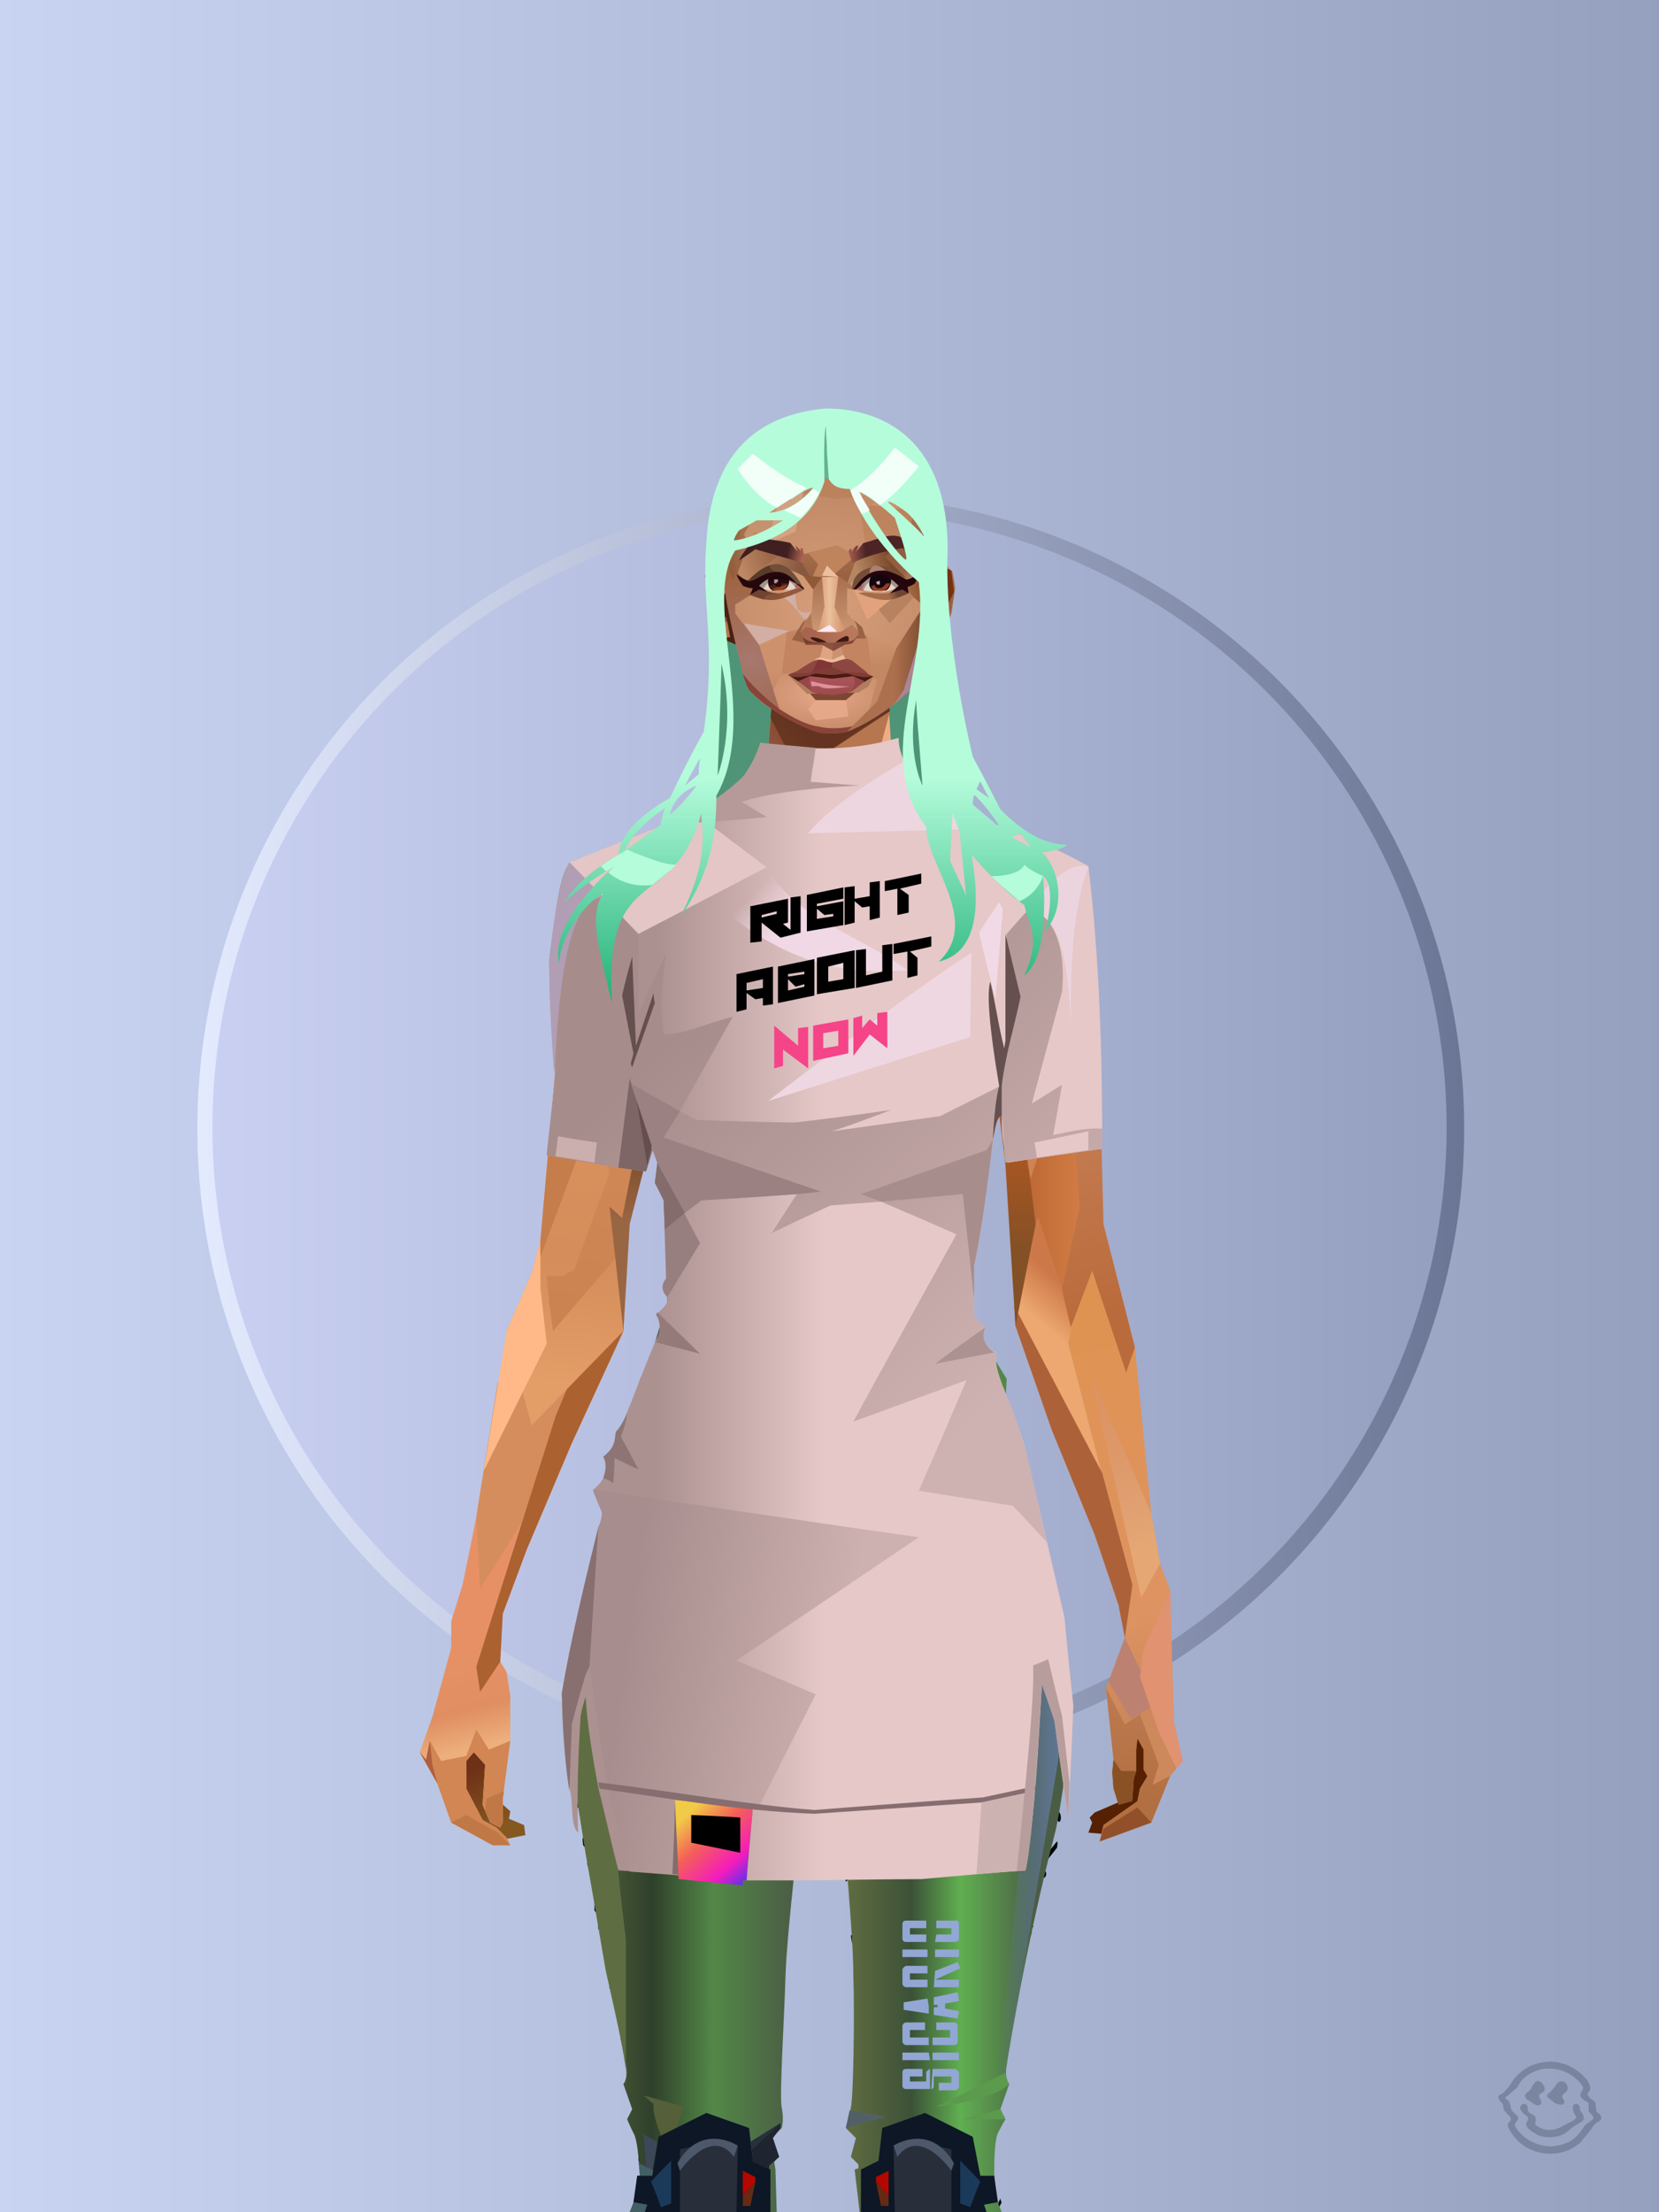 <?xml version="1.0" encoding="UTF-8"?>
<svg width="1320px" height="1760px" viewBox="0 0 1320 1760" version="1.1" xmlns="http://www.w3.org/2000/svg" xmlns:xlink="http://www.w3.org/1999/xlink">
<defs >
<linearGradient x1="0%" y1="41%" x2="100%" y2="41%" id="id-bg-29-Artboard-0">
<stop stop-color="#c8d4f2" offset="0%">
</stop >
<stop stop-color="#94a0be" offset="100%">
</stop >
</linearGradient >
<linearGradient x1="0%" y1="50%" x2="100%" y2="50%" id="id-bg-29-Artboard-1">
<stop stop-color="#e4ebff" offset="0%">
</stop >
<stop stop-color="#6a7595" offset="100%">
</stop >
</linearGradient >
<filter width="106%" height="106%" x="-3%" y="-3%" id="id-bg-29-Artboard-2" filterUnits="objectBoundingBox">
<feGaussianBlur in="SourceGraphic" stdDeviation="10">
</feGaussianBlur >
</filter >
<linearGradient x1="0%" y1="50%" x2="100%" y2="50%" id="id-bg-29-Artboard-3">
<stop stop-color="#c9d0f1" offset="0%">
</stop >
<stop stop-color="#949fc0" offset="100%">
</stop >
</linearGradient >
</defs >
<g stroke="none" stroke-width="1" fill="none" id="id-bg-29-Artboard-4" fill-rule="evenodd">
<g id="id-bg-29-Artboard-5">
<rect fill="url(#id-bg-29-Artboard-0)" width="1320" height="1760" x="0" y="0" id="id-bg-29-Artboard-6">
</rect >
<circle cx="661" cy="898" r="504" fill="url(#id-bg-29-Artboard-1)" id="id-bg-29-Artboard-7" filter="url(#id-bg-29-Artboard-2)">
</circle >
<circle cx="660" cy="897" r="491" fill="url(#id-bg-29-Artboard-3)" id="id-bg-29-Artboard-7">
</circle >
</g >
</g >
<defs >
</defs >
<polygon points="567 465 562 637 539 674 771 671 720 469" fill="#4f9477" id="id-female-5_72_long_slick_back-0">
</polygon >
<defs >
<linearGradient x1="100%" y1="46%" x2="12%" y2="47%" id="id-female-6.6_base_6-0">
<stop stop-color="#c77f5b" offset="0%">
</stop >
<stop stop-color="#c17a5b" offset="21%">
</stop >
<stop stop-color="#eec59e" offset="46%">
</stop >
<stop stop-color="#e4a677" offset="80%">
</stop >
<stop stop-color="#e0a679" offset="100%">
</stop >
</linearGradient >
<linearGradient x1="53%" y1="81%" x2="50%" y2="21%" id="id-female-6.6_base_6-1">
<stop stop-color="#cd885b" offset="0%">
</stop >
<stop stop-color="#de9362" offset="24%">
</stop >
<stop stop-color="#df9352" offset="100%">
</stop >
</linearGradient >
<linearGradient x1="52%" y1="-4%" x2="46%" y2="70%" id="id-female-6.6_base_6-2">
<stop stop-color="#be7c52" offset="0%">
</stop >
<stop stop-color="#b26f41" offset="100%">
</stop >
</linearGradient >
<linearGradient x1="46%" y1="43%" x2="15%" y2="43%" id="id-female-6.6_base_6-3">
<stop stop-color="#e09c61" offset="0%">
</stop >
<stop stop-color="#b86e3c" offset="100%">
</stop >
</linearGradient >
<linearGradient x1="54%" y1="37%" x2="12%" y2="72%" id="id-female-6.6_base_6-4">
<stop stop-color="#53161c" offset="0%">
</stop >
<stop stop-color="#99554b" offset="100%">
</stop >
</linearGradient >
<linearGradient x1="40%" y1="14%" x2="61%" y2="85%" id="id-female-6.6_base_6-5">
<stop stop-color="#6e3017" offset="0%">
</stop >
<stop stop-color="#855820" offset="100%">
</stop >
</linearGradient >
<linearGradient x1="27%" y1="47%" x2="91%" y2="49%" id="id-female-6.6_base_6-6">
<stop stop-color="#d4917e" offset="0%">
</stop >
<stop stop-color="#ffcbb7" offset="100%">
</stop >
</linearGradient >
<linearGradient x1="47%" y1="60%" x2="49%" y2="79%" id="id-female-6.6_base_6-7">
<stop stop-color="#e79066" offset="0%">
</stop >
<stop stop-color="#e08f62" offset="60%">
</stop >
<stop stop-color="#edaf7d" offset="100%">
</stop >
</linearGradient >
<linearGradient x1="29%" y1="56%" x2="69%" y2="53%" id="id-female-6.6_base_6-8">
<stop stop-color="#d49053" offset="0%">
</stop >
<stop stop-color="#cd8a51" offset="8%">
</stop >
<stop stop-color="#da8359" offset="18%">
</stop >
<stop stop-color="#d6935a" offset="38%">
</stop >
<stop stop-color="#d08c58" offset="65%">
</stop >
<stop stop-color="#cd7d52" offset="81%">
</stop >
<stop stop-color="#bd754a" offset="100%">
</stop >
</linearGradient >
<linearGradient x1="47%" y1="45%" x2="54%" y2="46%" id="id-female-6.6_base_6-9">
<stop stop-color="#d27f4c" offset="0%">
</stop >
<stop stop-color="#c97947" offset="62%">
</stop >
<stop stop-color="#bc703a" offset="77%">
</stop >
<stop stop-color="#d18c59" offset="100%">
</stop >
</linearGradient >
<linearGradient x1="51%" y1="7%" x2="50%" y2="100%" id="id-female-6.6_base_6-10">
<stop stop-color="#d27748" offset="0%">
</stop >
<stop stop-color="#e29f6d" offset="75%">
</stop >
<stop stop-color="#da986b" offset="100%">
</stop >
</linearGradient >
<linearGradient x1="51%" y1="11%" x2="49%" y2="93%" id="id-female-6.6_base_6-11">
<stop stop-color="#dc915f" offset="0%">
</stop >
<stop stop-color="#d58e5b" offset="73%">
</stop >
<stop stop-color="#e39d67" offset="100%">
</stop >
</linearGradient >
<linearGradient x1="51%" y1="-5%" x2="48%" y2="96%" id="id-female-6.6_base_6-12">
<stop stop-color="#d68f5b" offset="0%">
</stop >
<stop stop-color="#cc8352" offset="100%">
</stop >
</linearGradient >
<linearGradient x1="50%" y1="19%" x2="50%" y2="69%" id="id-female-6.6_base_6-13">
<stop stop-color="#b46c3c" offset="0%">
</stop >
<stop stop-color="#70411f" offset="45%">
</stop >
<stop stop-color="#996644" offset="100%">
</stop >
</linearGradient >
<linearGradient x1="46%" y1="74%" x2="39%" y2="35%" id="id-female-6.6_base_6-14">
<stop stop-color="#b06f3a" offset="0%">
</stop >
<stop stop-color="#c66d4a" offset="51%">
</stop >
<stop stop-color="#9f6a38" offset="100%" stop-opacity="0">
</stop >
</linearGradient >
<linearGradient x1="46%" y1="16%" x2="49%" y2="82%" id="id-female-6.6_base_6-15">
<stop stop-color="#9b573d" offset="0%" stop-opacity="0.19">
</stop >
<stop stop-color="#5f3720" offset="100%">
</stop >
</linearGradient >
<linearGradient x1="41%" y1="19%" x2="50%" y2="100%" id="id-female-6.6_base_6-16">
<stop stop-color="#be6f4b" offset="0%">
</stop >
<stop stop-color="#9e5637" offset="100%">
</stop >
</linearGradient >
<linearGradient x1="50%" y1="31%" x2="45%" y2="50%" id="id-female-6.6_base_6-17">
<stop stop-color="#cc7848" offset="0%">
</stop >
<stop stop-color="#eda871" offset="100%">
</stop >
</linearGradient >
<linearGradient x1="51%" y1="22%" x2="50%" y2="100%" id="id-female-6.6_base_6-18">
<stop stop-color="#b0683c" offset="0%">
</stop >
<stop stop-color="#bd7658" offset="100%">
</stop >
</linearGradient >
<linearGradient x1="49%" y1="0%" x2="50%" y2="100%" id="id-female-6.6_base_6-19">
<stop stop-color="#d48549" offset="0%">
</stop >
<stop stop-color="#e29159" offset="100%">
</stop >
</linearGradient >
<linearGradient x1="44%" y1="15%" x2="50%" y2="100%" id="id-female-6.6_base_6-20">
<stop stop-color="#b76538" offset="0%">
</stop >
<stop stop-color="#a6633c" offset="100%">
</stop >
</linearGradient >
<linearGradient x1="52%" y1="21%" x2="49%" y2="83%" id="id-female-6.6_base_6-21">
<stop stop-color="#de8850" offset="0%">
</stop >
<stop stop-color="#e78e5d" offset="48%">
</stop >
<stop stop-color="#e29e63" offset="100%">
</stop >
</linearGradient >
<linearGradient x1="85%" y1="60%" x2="15%" y2="60%" id="id-female-6.6_base_6-22">
<stop stop-color="#d27c44" offset="0%">
</stop >
<stop stop-color="#c06a37" offset="100%">
</stop >
</linearGradient >
<linearGradient x1="50%" y1="-3%" x2="59%" y2="91%" id="id-female-6.6_base_6-23">
<stop stop-color="#cc885c" offset="0%">
</stop >
<stop stop-color="#c6814f" offset="53%">
</stop >
<stop stop-color="#c2794d" offset="66%">
</stop >
<stop stop-color="#ba6b3c" offset="100%">
</stop >
</linearGradient >
<linearGradient x1="55%" y1="48%" x2="46%" y2="33%" id="id-female-6.6_base_6-24">
<stop stop-color="#ce8355" offset="0%">
</stop >
<stop stop-color="#df905f" offset="86%">
</stop >
<stop stop-color="#d48f57" offset="100%">
</stop >
</linearGradient >
<linearGradient x1="50%" y1="19%" x2="50%" y2="78%" id="id-female-6.6_base_6-25">
<stop stop-color="#914919" offset="0%">
</stop >
<stop stop-color="#ab5722" offset="50%">
</stop >
<stop stop-color="#845026" offset="100%">
</stop >
</linearGradient >
<linearGradient x1="50%" y1="10%" x2="50%" y2="43%" id="id-female-6.6_base_6-26">
<stop stop-color="#c27b41" offset="0%">
</stop >
<stop stop-color="#c77e4a" offset="15%">
</stop >
<stop stop-color="#995b2a" offset="68%">
</stop >
<stop stop-color="#b97842" offset="100%">
</stop >
</linearGradient >
<linearGradient x1="89%" y1="50%" x2="7%" y2="52%" id="id-female-6.6_base_6-27">
<stop stop-color="#8e4d2a" offset="0%">
</stop >
<stop stop-color="#b77b5b" offset="53%" stop-opacity="0.199">
</stop >
<stop stop-color="#a66134" offset="75%">
</stop >
<stop stop-color="#8b532c" offset="100%">
</stop >
</linearGradient >
<linearGradient x1="44%" y1="70%" x2="86%" y2="30%" id="id-female-6.6_base_6-28">
<stop stop-color="#e0a476" offset="0%">
</stop >
<stop stop-color="#e8ad86" offset="100%">
</stop >
</linearGradient >
<linearGradient x1="33%" y1="92%" x2="61%" y2="25%" id="id-female-6.6_base_6-29">
<stop stop-color="#be7342" offset="0%">
</stop >
<stop stop-color="#d48f5d" offset="40%">
</stop >
<stop stop-color="#efbc8e" offset="100%">
</stop >
</linearGradient >
<linearGradient x1="35%" y1="94%" x2="47%" y2="12%" id="id-female-6.6_base_6-30">
<stop stop-color="#d99461" offset="0%">
</stop >
<stop stop-color="#d28a5a" offset="40%">
</stop >
<stop stop-color="#e8b587" offset="100%">
</stop >
</linearGradient >
<linearGradient x1="50%" y1="54%" x2="27%" y2="9%" id="id-female-6.6_base_6-31">
<stop stop-color="#f7ab80" offset="0%">
</stop >
<stop stop-color="#ddab90" offset="100%" stop-opacity="0.078">
</stop >
</linearGradient >
<linearGradient x1="50%" y1="0%" x2="93%" y2="69%" id="id-female-6.6_base_6-32">
<stop stop-color="#dca37f" offset="0%">
</stop >
<stop stop-color="#dda16b" offset="70%">
</stop >
<stop stop-color="#c66d49" offset="100%">
</stop >
</linearGradient >
<linearGradient x1="36%" y1="84%" x2="25%" y2="44%" id="id-female-6.6_base_6-33">
<stop stop-color="#c98762" offset="0%" stop-opacity="0.509">
</stop >
<stop stop-color="#90492c" offset="35%" stop-opacity="0.675">
</stop >
<stop stop-color="#762e17" offset="100%" stop-opacity="0">
</stop >
</linearGradient >
<linearGradient x1="63%" y1="95%" x2="43%" y2="20%" id="id-female-6.6_base_6-34">
<stop stop-color="#d38e55" offset="0%">
</stop >
<stop stop-color="#e4a97d" offset="46%">
</stop >
<stop stop-color="#ce824b" offset="100%">
</stop >
</linearGradient >
<linearGradient x1="40%" y1="0%" x2="50%" y2="86%" id="id-female-6.6_base_6-35">
<stop stop-color="#dea071" offset="0%">
</stop >
<stop stop-color="#c27945" offset="100%">
</stop >
</linearGradient >
<linearGradient x1="50%" y1="0%" x2="50%" y2="92%" id="id-female-6.6_base_6-36">
<stop stop-color="#e0a272" offset="0%">
</stop >
<stop stop-color="#dca16f" offset="100%">
</stop >
</linearGradient >
<linearGradient x1="33%" y1="79%" x2="21%" y2="44%" id="id-female-6.6_base_6-37">
<stop stop-color="#be6457" offset="0%">
</stop >
<stop stop-color="#983f32" offset="28%" stop-opacity="0.928">
</stop >
<stop stop-color="#762e17" offset="100%" stop-opacity="0">
</stop >
</linearGradient >
<linearGradient x1="4%" y1="47%" x2="92%" y2="45%" id="id-female-6.6_base_6-38">
<stop stop-color="#752b0f" offset="0%">
</stop >
<stop stop-color="#83391d" offset="17%" stop-opacity="0.753">
</stop >
<stop stop-color="#9e4b3d" offset="48%" stop-opacity="0.386">
</stop >
<stop stop-color="#94401f" offset="78%" stop-opacity="0.762">
</stop >
<stop stop-color="#88391a" offset="100%">
</stop >
</linearGradient >
<linearGradient x1="60%" y1="45%" x2="67%" y2="53%" id="id-female-6.6_base_6-39">
<stop stop-color="#d79463" offset="0%">
</stop >
<stop stop-color="#ffc6b2" offset="100%">
</stop >
</linearGradient >
<linearGradient x1="48%" y1="15%" x2="54%" y2="81%" id="id-female-6.6_base_6-40">
<stop stop-color="#d99776" offset="0%" stop-opacity="0.4">
</stop >
<stop stop-color="#e5a875" offset="100%">
</stop >
</linearGradient >
<linearGradient x1="47%" y1="44%" x2="50%" y2="61%" id="id-female-6.6_base_6-41">
<stop stop-color="#943b2f" offset="0%" stop-opacity="0.175">
</stop >
<stop stop-color="#61301b" offset="100%">
</stop >
</linearGradient >
<linearGradient x1="26%" y1="-7%" x2="50%" y2="96%" id="id-female-6.6_base_6-42">
<stop stop-color="#37373f" offset="0%">
</stop >
<stop stop-color="#19191d" offset="100%">
</stop >
</linearGradient >
<linearGradient x1="50%" y1="12%" x2="59%" y2="82%" id="id-female-6.6_base_6-43">
<stop stop-color="#252525" offset="0%">
</stop >
<stop stop-color="#101010" offset="100%">
</stop >
</linearGradient >
<linearGradient x1="25%" y1="-16%" x2="50%" y2="98%" id="id-female-6.6_base_6-44">
<stop stop-color="#37373f" offset="0%">
</stop >
<stop stop-color="#19191d" offset="100%">
</stop >
</linearGradient >
<linearGradient x1="75%" y1="39%" x2="50%" y2="93%" id="id-female-6.6_base_6-45">
<stop stop-color="#252525" offset="0%">
</stop >
<stop stop-color="#000000" offset="100%">
</stop >
</linearGradient >
</defs >
<g transform="translate(334,549)" id="id-female-6.6_base_6-46">
<polygon points="561 754 565 871 565 881 537 893 533 897 535 901 532 909 543 910 597 864" fill="#562003" id="id-female-6.6_base_6-47">
</polygon >
<polygon points="537 282 539 246 535 195 529 158 522 137 484 118 440 111 212 111 188 113 157 123 121 139 111 186 108 221 109 290" fill="url(#id-female-6.6_base_6-0)" id="id-female-6.6_base_6-47">
</polygon >
<polygon points="467 393 474 506 503 589 537 672 556 728 561 754 546 794 552 851 551 861 552 874 556 885 567 882 568 866 570 860 570 843 571 834 576 843 576 859 579 864 573 874 571 884 544 903 541 916 582 901 597 864 607 852 600 821 597 716 589 695 582 655 569 523 544 425" fill="url(#id-female-6.6_base_6-1)" id="id-female-6.6_base_6-47">
</polygon >
<polygon points="546 794 552 851 551 861 552 874 556 885 567 882 568 866 570 860 570 843 571 834 576 843 576 859 579 864 573 874 571 884 544 903 541 916 582 901 597 864 583 871 588 855 573 815 561 823" fill="url(#id-female-6.6_base_6-2)" id="id-female-6.6_base_6-47">
</polygon >
<polygon points="552 851 551 861 552 874 556 887 567 884 568 866 570 860 558 860" fill="#8a5125" id="id-female-6.6_base_6-47">
</polygon >
<polygon points="544 906 541 916 582 901 571 889" fill="#92502a" id="id-female-6.6_base_6-47">
</polygon >
<polygon points="561 754 548 789 566 819 586 806" fill="#bd8171" id="id-female-6.6_base_6-47">
</polygon >
<polygon points="486 648 477 599 453 529 440 504 437 490 439 460 449 402 456 340 188 343 198 411 202 493 162 596 153 638 266 693 319 721 386 693" fill="url(#id-female-6.6_base_6-3)" id="id-female-6.6_base_6-47">
</polygon >
<polygon points="486 648 477 599 453 529 440 504 437 490 439 460 449 402 456 340 296 353 376 634" fill="#d8965f" id="id-female-6.6_base_6-47">
</polygon >
<g transform="translate(188,0)" id="id-female-6.6_base_6-56">
<polygon points="274 114 253 111 232 100 201 76 188 58 184 1 93 1 88 64 25 111 1 113 103 123 121 135 134 138 149 121 161 117 187 119 225 114" fill="#d18c5e" id="id-female-6.6_base_6-47">
</polygon >
<polygon points="201 76 188 58 185 12 175 57 155 111 185 73" fill="#edad85" id="id-female-6.6_base_6-47">
</polygon >
<polygon points="149 1 93 1 88 64 108 126 121 135 133 138" fill="#c1844f" id="id-female-6.6_base_6-47">
</polygon >
<polygon points="116 102 120 113 118 115 136 135 150 119 164 71 125 108" fill="#b57449" id="id-female-6.6_base_6-60">
</polygon >
<polygon points="121 127 133 138 145 124" fill="#9f593a" id="id-female-6.6_base_6-61">
</polygon >
<polygon points="136 98 164 71 175 57 186 17 134 51" fill="#d9986e" id="id-female-6.6_base_6-62">
</polygon >
<polygon points="97 96 116 80 164 60 178 48 186 17 184 1 93 1 88 64 45 96" fill="#a3663f" opacity="0.654" id="id-female-6.6_base_6-47">
</polygon >
<polygon points="186 17 184 1 93 1 88 64 45 96 66 96" fill="url(#id-female-6.6_base_6-4)" opacity="0.467" id="id-female-6.6_base_6-47">
</polygon >
<polygon points="123 58 176 23 186 17 184 1 93 1 91 22 108 55" fill="#3b1d0b" opacity="0.434" id="id-female-6.6_base_6-47">
</polygon >
</g >
<polygon points="41 844 33 856 36 895 64 915 84 911 83 903 71 898 72 892 63 884 52 849" fill="url(#id-female-6.6_base_6-5)" id="id-female-6.6_base_6-47">
</polygon >
<polygon points="315 152 285 173 320 188 357 166" fill="#fbc799" id="id-female-6.6_base_6-67">
</polygon >
<polygon points="327 150 370 130 342 127" fill="#d99c66" id="id-female-6.6_base_6-68">
</polygon >
<polygon points="301 142 303 148 243 131 240 119 276 119" fill="#d89462" id="id-female-6.6_base_6-69">
</polygon >
<polygon points="159 149 206 123 269 123 303 144 297 118 188 113 157 123 121 139" fill="url(#id-female-6.6_base_6-6)" id="id-female-6.6_base_6-47">
</polygon >
<polygon points="157 123 121 139 153 167 196 134" fill="#eeb898" id="id-female-6.6_base_6-47">
</polygon >
<polygon points="89 584 77 541 62 551 45 658 34 712 25 741 25 762 10 817 0 845 14 870 25 901 58 919 72 919 69 913 61 905 50 899 37 874 37 852 43 845 52 855 50 887 56 901 64 905 66 901 66 882 72 836 72 800 69 781 64 773 66 735 85 684 121 599 162 510" fill="url(#id-female-6.6_base_6-7)" id="id-female-6.6_base_6-47">
</polygon >
<polygon points="89 584 77 541 62 551 45 658 48 715 121 599 162 510" fill="#d58d5d" id="id-female-6.6_base_6-47">
</polygon >
<polygon points="55 843 45 827 37 848 17 852 8 836 5 851 0 845 14 870 25 901 58 919 72 919 69 913 61 905 50 899 37 874 37 852 43 845 52 855 50 887 56 901 64 905 66 901 66 882 72 836" fill="#d18653" id="id-female-6.6_base_6-47">
</polygon >
<polygon points="53 882 52 892 56 901 64 905 66 901 66 882 67 876" fill="#c07847" id="id-female-6.6_base_6-47">
</polygon >
<polygon points="25 901 58 919 72 919 62 909 37 895" fill="#c07847" id="id-female-6.6_base_6-47">
</polygon >
<polygon points="160 467 145 488 108 578 45 777 48 797 64 773 66 735 85 684 121 599 162 510" fill="#ac6130" id="id-female-6.6_base_6-47">
</polygon >
<polygon points="169 1211 277 1211 282 1183 281 1150 284 1127 286 1114 285 1063 293 972 306 866 311 792 309 768 323 771 337 768 333 817 333 855 339 924 346 1008 348 1113 351 1130 353 1176 361 1211 461 1211 458 1191 456 1170 460 1133 461 1082 505 905 516 839 518 826 512 762 503 706 486 648 482 629 386 690 318 718 266 690 184 629 153 637 132 731 119 781 118 813 123 862 131 916 166 1094 176 1179" fill="url(#id-female-6.6_base_6-8)" id="id-female-6.6_base_6-47">
</polygon >
<polygon points="463 664 416 771 400 819 392 1125 359 1178 398 1204 441 1153 461 1082 505 905 516 839 518 826 515 789 490 714" fill="url(#id-female-6.6_base_6-9)" id="id-female-6.6_base_6-47">
</polygon >
<polygon points="422 1160 395 1199 365 1171 401 1149 384 1120 391 983 411 786 416 771 448 697 454 1013 445 1116 407 1149" fill="url(#id-female-6.6_base_6-10)" id="id-female-6.6_base_6-80">
</polygon >
<polygon points="121 139 111 186 108 221 109 290 96 438 89 464 69 510 89 585 162 510 167 425 162 241" fill="url(#id-female-6.6_base_6-11)" id="id-female-6.6_base_6-47">
</polygon >
<polygon points="101 466 103 488 106 510 160 447 179 359 164 232 187 184 186 179 132 181 161 234 161 321 149 376 151 384 123 461 114 466" fill="url(#id-female-6.6_base_6-12)" id="id-female-6.6_base_6-82">
</polygon >
<polygon points="96 438 89 464 69 510 51 621 101 520 96 476" fill="#ffb988" id="id-female-6.6_base_6-47">
</polygon >
<polygon points="96 451 128 365 134 316 121 139 111 186 108 221 109 290 96 438" fill="#c57e4b" id="id-female-6.6_base_6-47">
</polygon >
<polygon points="184 241 177 248 162 225 138 289 161 321 170 375 161 420 151 411 162 510 167 425 188 343" fill="url(#id-female-6.6_base_6-13)" id="id-female-6.6_base_6-47">
</polygon >
<polygon points="284 1127 286 1114 285 1063 293 972 306 866 311 792 309 768 323 771 337 768 333 817 333 855 339 924 346 1008 375 889 416 771 463 664 490 714 515 790 512 762 503 706 486 648 477 599 471 583 420 650 316 720 201 654 244 742 264 824 275 994" fill="url(#id-female-6.6_base_6-14)" id="id-female-6.6_base_6-47">
</polygon >
<polygon points="298 930 306 866 311 792 309 768 323 771 337 768 333 817 333 855 336 894 347 826 360 784 378 733 388 687 321 739 254 687 267 736 291 821" fill="url(#id-female-6.6_base_6-15)" id="id-female-6.6_base_6-47">
</polygon >
<polygon points="348 1093 348 1113 351 1130 353 1176 361 1211 461 1211 439 1155 422 1136 403 1148 429 1168 400 1202 370 1170 382 1125" fill="url(#id-female-6.6_base_6-16)" id="id-female-6.6_base_6-47">
</polygon >
<polygon points="10 855 8 836 5 851 0 845 14 870" fill="#af5f3e" id="id-female-6.6_base_6-47">
</polygon >
<polygon points="520 500 516 520 544 629 474 500 490 399" fill="url(#id-female-6.6_base_6-17)" id="id-female-6.6_base_6-90">
</polygon >
<polygon points="461 1211 458 1191 456 1170 460 1133 461 1082 439 1155 450 1211" fill="url(#id-female-6.6_base_6-18)" id="id-female-6.6_base_6-47">
</polygon >
<polygon points="220 1149 259 1115 240 1063 232 973 266 819 240 713 201 661 158 650 201 784 183 925 170 1083" fill="url(#id-female-6.6_base_6-19)" id="id-female-6.6_base_6-92">
</polygon >
<polygon points="169 1211 277 1211 282 1183 281 1150 284 1127 286 1114 286 1098 226 1211 207 1211 196 1121 173 1078 150 1014 166 1094 176 1179" fill="url(#id-female-6.6_base_6-20)" id="id-female-6.6_base_6-47">
</polygon >
<polygon points="173 1078 183 924 150 1014" fill="#c57442" id="id-female-6.6_base_6-47">
</polygon >
<polygon points="169 1211 239 1211 230 1196 204 1175 173 1150 176 1179" fill="#8e512e" opacity="0.574" id="id-female-6.6_base_6-47">
</polygon >
<polygon points="221 1130 240 1097 224 1063 224 983 240 804 217 698 190 668 212 771 212 910 190 998 181 1094" fill="url(#id-female-6.6_base_6-21)" id="id-female-6.6_base_6-92">
</polygon >
<polygon points="217 795 221 692 200 667 169 658 200 737" fill="#f0a76b" id="id-female-6.6_base_6-97">
</polygon >
<polygon points="511 476 492 419 481 447 484 356 521 274 533 417" fill="url(#id-female-6.6_base_6-22)" id="id-female-6.6_base_6-98">
</polygon >
<polygon points="569 523 544 425 542 346 537 282 539 246 535 195 529 158 522 137 494 161 419 158 471 211 516 290 525 411 511 477 518 507 535 462 562 543" fill="url(#id-female-6.6_base_6-23)" id="id-female-6.6_base_6-47">
</polygon >
<polygon points="486 389 533 243 501 167 464 207 451 247 463 265" fill="url(#id-female-6.6_base_6-24)" id="id-female-6.6_base_6-100">
</polygon >
<polygon points="473 490 474 506 503 589 537 672 556 728 561 754 567 712 543 623" fill="#ad6139" id="id-female-6.6_base_6-47">
</polygon >
<polygon points="460 328 466 378 474 506 490 425 486 392 469 274 479 230 461 260 454 251" fill="url(#id-female-6.6_base_6-25)" id="id-female-6.6_base_6-47">
</polygon >
<polygon points="440 504 437 490 439 460 449 402 456 340 458 328 325 282 188 343 198 411 202 493 162 596 157 621 161 633 169 599 173 570 204 506 202 458 217 402 286 365 321 352 353 360 422 402 431 493 437 520" fill="url(#id-female-6.6_base_6-26)" id="id-female-6.6_base_6-47">
</polygon >
<polygon points="451 385 456 340 458 328 364 340 330 308 268 343 188 343 194 379 262 368 312 343 335 340 381 368" fill="url(#id-female-6.6_base_6-27)" id="id-female-6.6_base_6-47">
</polygon >
<polygon points="286 328 306 310 330 274 453 252 464 205 421 156 317 204 219 165 210 154 188 180" fill="url(#id-female-6.6_base_6-28)" id="id-female-6.6_base_6-105">
</polygon >
<path d="M 422 195 L 405 190 C 377 190 357 198 343 214 C 329 230 322 250 323 276 C 324 301 331 320 345 333 C 365 351 384 356 405 356 C 425 356 444 347 450 342 C 454 339 457 335 460 328 C 463 323 466 317 467 308 C 469 294 466 276 457 254 L 422 195 Z" fill="url(#id-female-6.6_base_6-29)" id="id-female-6.6_base_6-106">
</path >
<path d="M 422 195 L 417 175 C 386 188 366 196 358 201 C 355 203 351 206 348 208 C 348 209 381 253 448 342 C 454 338 459 332 463 324 C 469 310 469 301 469 293 C 469 287 465 275 459 257 L 422 195 Z" fill="url(#id-female-6.6_base_6-30)" id="id-female-6.6_base_6-106">
</path >
<path d="M 375 226 C 338 253 343 276 343 284 C 343 291 353 319 371 335 C 379 342 422 349 447 331 C 468 316 472 294 458 265 C 427 221 400 208 375 226 Z" fill="url(#id-female-6.6_base_6-31)" opacity="0.282" id="id-female-6.6_base_6-106">
</path >
<path d="M 272 205 C 260 199 243 200 221 209 C 187 227 169 258 168 303 C 167 319 184 342 190 346 C 197 351 212 356 239 353 C 257 351 272 344 284 333 C 303 312 312 288 309 260 C 305 217 291 214 272 205 Z" fill="url(#id-female-6.6_base_6-32)" id="id-female-6.6_base_6-109">
</path >
<path d="M 340 285 C 333 252 328 240 326 248 C 324 254 323 263 323 276 C 324 301 331 320 345 333 C 365 351 382 356 404 356 C 425 356 444 347 450 342 C 456 337 465 325 468 308 C 472 290 465 276 463 268 C 461 263 460 259 458 255 L 442 290 L 399 304 L 366 300 L 340 285 Z" fill="url(#id-female-6.6_base_6-33)" id="id-female-6.6_base_6-106">
</path >
<path d="M 153 637 L 149 654 L 132 731 L 130 739 C 133 730 135 723 137 718 C 140 709 147 691 149 680 C 151 671 155 655 161 633 L 172 570 L 162 596 L 153 637 Z" fill="#7d362e" id="id-female-6.6_base_6-47">
</path >
<path d="M 259 203 C 254 199 240 185 217 163 L 210 153 L 186 180 C 192 211 192 231 186 239 C 175 256 168 277 168 303 C 168 324 190 352 239 344 C 252 342 274 217 259 203 Z" fill="#e3a87c" id="id-female-6.6_base_6-109">
</path >
<polygon points="175 565 203 550 234 558 241 520 203 455 203 507" fill="#a95e2e" id="id-female-6.6_base_6-113">
</polygon >
<polygon points="241 442 241 518 229 556 233 629 266 657 316 707 381 659 395 629 364 504 350 504 301 380" fill="url(#id-female-6.6_base_6-34)" id="id-female-6.6_base_6-114">
</polygon >
<polygon points="432 626 427 589 407 518 414 505 450 568 470 618" fill="url(#id-female-6.6_base_6-35)" id="id-female-6.6_base_6-115">
</polygon >
<polygon points="302 376 254 442 254 546 302 590 364 568 364 504 350 504 376 454 345 400" fill="url(#id-female-6.6_base_6-36)" id="id-female-6.6_base_6-114">
</polygon >
<polygon points="317 480 342 436 319 413 300 447" fill="#e6b183" id="id-female-6.6_base_6-117">
</polygon >
<polygon points="304 541 318 507 329 541 314 549" fill="#ba703e" id="id-female-6.6_base_6-118">
</polygon >
<polygon points="306 543 316 578 329 541" fill="#d4925e" id="id-female-6.6_base_6-119">
</polygon >
<path d="M 178 333 C 179 334 180 336 182 338 C 184 342 186 343 189 346 C 190 347 197 351 206 353 C 215 354 226 355 239 353 C 257 351 272 344 284 333 C 293 322 299 313 302 305 C 304 301 307 293 309 277 C 310 274 310 268 309 260 L 228 277 L 207 295 L 178 333 Z" fill="url(#id-female-6.6_base_6-37)" id="id-female-6.6_base_6-109">
</path >
<polygon points="306 543 308 550 324 556 329 541" fill="#e6b183" id="id-female-6.6_base_6-119">
</polygon >
<polygon points="308 543 318 525 323 542 314 548" fill="#8f4427" id="id-female-6.6_base_6-122">
</polygon >
<polygon points="152 641 162 596 176 561 185 617 214 602 246 628 323 690 404 628 423 605 454 605 470 577 477 599 482 629 388 689 337 768 323 771 309 768 259 688 175 639 142 688" fill="url(#id-female-6.6_base_6-38)" opacity="0.442" id="id-female-6.6_base_6-123">
</polygon >
<polygon points="490 154 522 137 484 118 412 123" fill="url(#id-female-6.6_base_6-39)" id="id-female-6.6_base_6-47">
</polygon >
<polygon points="573 785 588 829 602 858 607 852 600 821 597 716 576 763" fill="#e19271" id="id-female-6.6_base_6-47">
</polygon >
<polygon points="574 722 589 695 582 655 533 542" fill="url(#id-female-6.6_base_6-40)" id="id-female-6.6_base_6-47">
</polygon >
<polygon points="172 640 241 690 309 768 323 771 338 768 395 706 469 661 404 650 313 706 217 629" fill="url(#id-female-6.6_base_6-41)" opacity="0.571" id="id-female-6.6_base_6-127">
</polygon >
<g transform="translate(188,270)" id="id-female-6.6_base_6-128">
<polygon points="207 13 207 10 217 2 220 2 239 21 258 39 260 42 250 51 246 52 226 33" fill="url(#id-female-6.6_base_6-42)" id="id-female-6.6_base_6-129">
</polygon >
<polygon points="208 40 218 50 222 50 240 33 257 13 257 9 247 0 244 1 230 19 209 36" fill="url(#id-female-6.6_base_6-43)" id="id-female-6.6_base_6-130">
</polygon >
<polygon points="1 13 1 10 10 2 15 2 32 21 50 39 52 42 42 52 38 52 19 33" fill="url(#id-female-6.6_base_6-44)" id="id-female-6.6_base_6-129">
</polygon >
<polygon points="0 43 10 53 14 53 33 35 50 15 50 11 40 3 36 4 19 23 1 39" fill="url(#id-female-6.6_base_6-45)" id="id-female-6.6_base_6-130">
</polygon >
</g >
</g >
<defs >
<linearGradient x1="69%" y1="0%" x2="69%" y2="21%" id="id-female-6.8_face_6-0">
<stop stop-color="#bb95af" offset="0%">
</stop >
<stop stop-color="#a56846" offset="100%">
</stop >
</linearGradient >
<radialGradient cx="50%" cy="61%" r="61%" id="id-female-6.8_face_6-1" fx="50%" fy="61%" gradientTransform="translate(0.5,0.609) scale(1,0.694) rotate(180) scale(1,1) translate(-0.5,-0.609)">
<stop stop-color="#d69e7b" offset="0%">
</stop >
<stop stop-color="#bf8763" offset="100%">
</stop >
</radialGradient >
<radialGradient cx="50%" cy="74%" r="74%" id="id-female-6.8_face_6-2" fx="50%" fy="74%" gradientTransform="translate(0.5,0.744) scale(0.748,1) rotate(-90) scale(1,0.864) translate(-0.5,-0.744)">
<stop stop-color="#deb99d" offset="0%">
</stop >
<stop stop-color="#89522f" offset="100%">
</stop >
</radialGradient >
<linearGradient x1="39%" y1="37%" x2="50%" y2="61%" id="id-female-6.8_face_6-3">
<stop stop-color="#cd926d" offset="0%">
</stop >
<stop stop-color="#c28864" offset="100%">
</stop >
</linearGradient >
<radialGradient cx="50%" cy="37%" r="75%" id="id-female-6.8_face_6-4" fx="50%" fy="37%" gradientTransform="translate(0.5,0.372) scale(0.536,1) rotate(90) scale(1,2) translate(-0.5,-0.372)">
<stop stop-color="#e5a88a" offset="0%">
</stop >
<stop stop-color="#c18662" offset="100%">
</stop >
</radialGradient >
<radialGradient cx="52%" cy="68%" r="169%" id="id-female-6.8_face_6-5" fx="52%" fy="68%" gradientTransform="translate(0.522,0.681) scale(1,0.367) rotate(-105) translate(-0.522,-0.681)">
<stop stop-color="#a77870" offset="0%">
</stop >
<stop stop-color="#9d6039" offset="100%">
</stop >
</radialGradient >
<linearGradient x1="100%" y1="63%" x2="50%" y2="63%" id="id-female-6.8_face_6-6">
<stop stop-color="#613821" offset="0%">
</stop >
<stop stop-color="#ac704e" offset="100%">
</stop >
</linearGradient >
<linearGradient x1="91%" y1="62%" x2="50%" y2="78%" id="id-female-6.8_face_6-7">
<stop stop-color="#8b532c" offset="0%">
</stop >
<stop stop-color="#a46a47" offset="100%">
</stop >
</linearGradient >
<linearGradient x1="39%" y1="5%" x2="39%" y2="73%" id="id-female-6.8_face_6-8">
<stop stop-color="#9f6a88" offset="0%">
</stop >
<stop stop-color="#ab8495" offset="100%">
</stop >
</linearGradient >
<linearGradient x1="38%" y1="50%" x2="38%" y2="58%" id="id-female-6.8_face_6-9">
<stop stop-color="#d2aea4" offset="0%">
</stop >
<stop stop-color="#996343" offset="100%">
</stop >
</linearGradient >
<linearGradient x1="28%" y1="92%" x2="75%" y2="13%" id="id-female-6.8_face_6-10">
<stop stop-color="#b88261" offset="0%">
</stop >
<stop stop-color="#b88260" offset="100%">
</stop >
</linearGradient >
<linearGradient x1="64%" y1="50%" x2="0%" y2="68%" id="id-female-6.8_face_6-11">
<stop stop-color="#9c6849" offset="0%">
</stop >
<stop stop-color="#c18a67" offset="100%">
</stop >
</linearGradient >
<linearGradient x1="38%" y1="38%" x2="90%" y2="78%" id="id-female-6.8_face_6-12">
<stop stop-color="#8e5b3d" offset="0%">
</stop >
<stop stop-color="#976445" offset="66%">
</stop >
<stop stop-color="#b6805f" offset="100%">
</stop >
</linearGradient >
<linearGradient x1="22%" y1="54%" x2="78%" y2="45%" id="id-female-6.8_face_6-13">
<stop stop-color="#b68663" offset="0%">
</stop >
<stop stop-color="#7b482a" offset="100%">
</stop >
</linearGradient >
<linearGradient x1="23%" y1="50%" x2="73%" y2="59%" id="id-female-6.8_face_6-14">
<stop stop-color="#a77455" offset="0%">
</stop >
<stop stop-color="#86583f" offset="100%">
</stop >
</linearGradient >
<linearGradient x1="50%" y1="14%" x2="50%" y2="125%" id="id-female-6.8_face_6-15">
<stop stop-color="#a66e4d" offset="0%">
</stop >
<stop stop-color="#905938" offset="100%">
</stop >
</linearGradient >
<linearGradient x1="50%" y1="0%" x2="50%" y2="100%" id="id-female-6.8_face_6-16">
<stop stop-color="#a66e4d" offset="0%">
</stop >
<stop stop-color="#cc9775" offset="100%">
</stop >
</linearGradient >
<linearGradient x1="50%" y1="34%" x2="50%" y2="100%" id="id-female-6.8_face_6-17">
<stop stop-color="#b47851" offset="0%">
</stop >
<stop stop-color="#b57d5d" offset="100%">
</stop >
</linearGradient >
<linearGradient x1="0%" y1="50%" x2="87%" y2="50%" id="id-female-6.8_face_6-18">
<stop stop-color="#d89a72" offset="0%">
</stop >
<stop stop-color="#ebc09e" offset="50%">
</stop >
<stop stop-color="#d89a72" offset="100%">
</stop >
</linearGradient >
<linearGradient x1="83%" y1="50%" x2="22%" y2="58%" id="id-female-6.8_face_6-19">
<stop stop-color="#b9785b" offset="0%">
</stop >
<stop stop-color="#a7644e" offset="100%">
</stop >
</linearGradient >
<linearGradient x1="59%" y1="52%" x2="79%" y2="50%" id="id-female-6.8_face_6-20">
<stop stop-color="#a46d4d" offset="0%">
</stop >
<stop stop-color="#6e4331" offset="100%">
</stop >
</linearGradient >
<linearGradient x1="66%" y1="52%" x2="50%" y2="53%" id="id-female-6.8_face_6-21">
<stop stop-color="#945a3d" offset="0%">
</stop >
<stop stop-color="#885034" offset="100%">
</stop >
</linearGradient >
<linearGradient x1="50%" y1="56%" x2="44%" y2="48%" id="id-female-6.8_face_6-22">
<stop stop-color="#923f20" offset="0%">
</stop >
<stop stop-color="#472214" offset="100%">
</stop >
</linearGradient >
<linearGradient x1="50%" y1="62%" x2="44%" y2="45%" id="id-female-6.8_face_6-23">
<stop stop-color="#923f20" offset="0%">
</stop >
<stop stop-color="#472214" offset="100%">
</stop >
</linearGradient >
<linearGradient x1="106%" y1="53%" x2="76%" y2="50%" id="id-female-6.8_face_6-24">
<stop stop-color="#c06f5a" offset="0%">
</stop >
<stop stop-color="#401f21" offset="100%">
</stop >
</linearGradient >
<linearGradient x1="-8%" y1="55%" x2="25%" y2="53%" id="id-female-6.8_face_6-25">
<stop stop-color="#c06e59" offset="0%">
</stop >
<stop stop-color="#4c2426" offset="100%">
</stop >
</linearGradient >
<linearGradient x1="50%" y1="20%" x2="50%" y2="100%" id="id-female-6.8_face_6-26">
<stop stop-color="#a95357" offset="0%">
</stop >
<stop stop-color="#9c4a4c" offset="100%">
</stop >
</linearGradient >
</defs >
<g transform="translate(561,332)" id="id-female-6.8_face_6-27">
<g transform="translate(172,115)" id="id-female-6.8_face_6-28">
<polygon points="14 1 18 0 25 8 27 21 24 41 14 66 0 68" fill="url(#id-female-6.8_face_6-0)" id="id-female-6.8_face_6-29">
</polygon >
<polygon points="12 48 19 50 23 42 26 24 20 12 12 22" fill="#9d5d3d" id="id-female-6.8_face_6-30">
</polygon >
<polygon points="11 21 17 10 20 5 24 7 26 24 20 36 18 31 20 16 9 29" fill="#713215" id="id-female-6.8_face_6-31">
</polygon >
<polygon points="10 28 11 38 8 45 13 49 19 38 13 24" fill="#713215" id="id-female-6.8_face_6-32">
</polygon >
<polygon points="12 18 17 17 18 9" fill="#5e1c1d" id="id-female-6.8_face_6-33">
</polygon >
<polygon points="18 50 10 51 8 50 5 61 12 63 14 61" fill="#be8864" id="id-female-6.8_face_6-34">
</polygon >
</g >
<g transform="translate(0,113)" id="id-female-6.8_face_6-35">
<polygon points="13 0 5 0 0 13 4 36 13 63 25 67" fill="#77391d" id="id-female-6.8_face_6-36">
</polygon >
<polygon points="5 9 0 13 4 36 13 63 25 67 13 24" fill="#8a492b" id="id-female-6.8_face_6-36">
</polygon >
<polygon points="18 46 14 47 7 32 11 26 4 9 6 5 16 20 17 29" fill="#b27651" id="id-female-6.8_face_6-38">
</polygon >
<polygon points="13 62 20 62 18 49 11 53" fill="#b27651" id="id-female-6.8_face_6-39">
</polygon >
<polygon points="25 68 13 63 20 62 17 46 14 47 13 44 14 29 17 26 14 22 10 19 10 11 17 20" fill="#492111" id="id-female-6.8_face_6-40">
</polygon >
<polygon points="13 9 4 3 5 0 12 0" fill="#bb805d" id="id-female-6.8_face_6-41">
</polygon >
</g >
<path d="M 29 199 C 21 167 16 144 15 130 C 4 44 33 0 103 0 C 180 0 191 63 186 119 C 183 157 173 191 170 202 C 169 206 168 214 164 217 C 152 228 130 244 113 250 C 108 252 95 251 92 251 C 77 247 52 234 36 218 C 34 215 31 209 29 199 Z" fill="url(#id-female-6.8_face_6-1)" id="id-female-6.8_face_6-42">
</path >
<polygon points="32 104 40 91 49 101 72 91 83 36 53 39 28 83" fill="#deb99d" opacity="0.497" id="id-female-6.8_face_6-43">
</polygon >
<path d="M 15 130 C 4 44 33 0 103 0 C 180 0 191 63 186 119 L 166 114 L 161 101 L 167 68 C 159 55 158 51 147 43 C 142 40 113 40 59 43 L 31 93 L 35 103 L 24 131 L 15 130 Z" fill="url(#id-female-6.8_face_6-2)" id="id-female-6.8_face_6-42">
</path >
<polygon points="28 117 28 73 69 24 134 24 172 49 172 134 132 129 124 78 141 61 105 65 61 58 45 117" fill="#b3754b" opacity="0.36" id="id-female-6.8_face_6-45">
</polygon >
<polygon points="115 32 172 49 172 75 132 70 141 61 120 63" fill="#d99f71" opacity="0.503" id="id-female-6.8_face_6-45">
</polygon >
<polygon points="42 181 65 170 128 173 155 186 137 233 51 226" fill="url(#id-female-6.8_face_6-3)" id="id-female-6.8_face_6-47">
</polygon >
<polygon points="58 235 52 221 61 204 132 206 137 209 130 235 116 248 90 249" fill="url(#id-female-6.8_face_6-4)" id="id-female-6.8_face_6-48">
</polygon >
<path d="M 29 199 C 21 167 16 144 15 130 C 14 122 13 114 13 106 L 22 129 L 29 113 L 43 137 L 24 149 L 24 156 L 43 181 L 59 232 C 54 234 46 229 36 218 C 34 215 31 209 29 199 Z" fill="url(#id-female-6.8_face_6-5)" id="id-female-6.8_face_6-42">
</path >
<path d="M 59 232 C 71 240 82 245 90 246 C 98 248 109 248 121 245 C 117 248 115 249 113 250 C 108 252 95 251 92 251 C 77 247 52 234 36 218 C 34 216 32 211 30 204 C 36 212 46 222 59 232 Z" fill="#894339" id="id-female-6.8_face_6-42">
</path >
<path d="M 184 63 C 187 81 188 100 186 119 C 183 157 173 191 170 202 C 169 206 168 214 164 217 C 152 228 130 244 113 250 L 137 226 L 152 184 L 174 150 L 148 128 L 170 120 L 184 63 Z" fill="url(#id-female-6.8_face_6-6)" id="id-female-6.8_face_6-42">
</path >
<polygon points="178 153 148 128 176 117" fill="url(#id-female-6.8_face_6-7)" id="id-female-6.8_face_6-42">
</polygon >
<path d="M 175 80 L 185 120 C 173 183 166 215 164 217 C 160 220 155 224 150 229 L 158 217 L 178 153 L 175 117 L 170 125 L 165 114 L 175 80 Z" fill="url(#id-female-6.8_face_6-8)" id="id-female-6.8_face_6-42">
</path >
<polygon points="82 232 88 225 112 224 114 238 88 241" fill="#e5a98a" id="id-female-6.8_face_6-54">
</polygon >
<polygon points="61 204 65 171 96 163 129 174 133 206" fill="#c38561" id="id-female-6.8_face_6-55">
</polygon >
<polygon points="81 217 88 225 112 225 123 216 97 216" fill="#7d4632" id="id-female-6.8_face_6-56">
</polygon >
<polygon points="66 205 81 220 122 219 130 214 134 206" fill="#b17d5d" id="id-female-6.8_face_6-57">
</polygon >
<path d="M 128 176 L 125 167 L 116 159 L 83 155 C 79 156 76 155 74 153 C 73 151 72 146 72 140 L 62 143 C 65 145 67 147 70 150 C 73 153 76 157 79 161 L 69 177 L 81 180 L 119 176 L 128 176 Z" fill="url(#id-female-6.8_face_6-9)" id="id-female-6.8_face_6-58">
</path >
<polygon points="31 164 67 170 43 181" fill="#d2aea4" id="id-female-6.8_face_6-59">
</polygon >
<polygon points="91 193 95 177 102 179 101 196" fill="#dfa483" id="id-female-6.8_face_6-60">
</polygon >
<polygon points="102 179 101 197 112 196 106 175" fill="#cd9271" id="id-female-6.8_face_6-61">
</polygon >
<polygon points="153 141 129 161 118 136 144 145" fill="#e2a37c" id="id-female-6.8_face_6-62">
</polygon >
<polygon points="138 153 159 136 166 143 147 164" fill="url(#id-female-6.8_face_6-10)" id="id-female-6.8_face_6-62">
</polygon >
<polygon points="87 193 91 191 101 193 110 189 112 193 100 198" fill="#eabd9c" id="id-female-6.8_face_6-64">
</polygon >
<polygon points="34 132 26 124 32 107 50 99 69 108" fill="url(#id-female-6.8_face_6-11)" id="id-female-6.8_face_6-65">
</polygon >
<polygon points="153 130 134 111 145 101 159 101 167 111 171 123 166 132" fill="url(#id-female-6.8_face_6-12)" id="id-female-6.8_face_6-66">
</polygon >
<g transform="translate(42,102)" id="id-female-6.8_face_6-67">
<path d="M 73 31 C 80 24 87 20 94 19 C 101 19 109 21 118 26 L 113 21 L 101 9 L 108 3 L 73 7 L 67 30 L 73 31 Z" fill="url(#id-female-6.8_face_6-13)" id="id-female-6.8_face_6-68">
</path >
<path d="M 1 22 L 6 16 L 18 7 L 8 2 L 36 5 L 46 31 C 37 24 29 20 22 19 C 15 17 8 18 1 22 Z" fill="url(#id-female-6.8_face_6-14)" id="id-female-6.8_face_6-69">
</path >
<polygon points="63 0 79 9 71 30 42 26 32 8" fill="url(#id-female-6.8_face_6-15)" id="id-female-6.8_face_6-70">
</polygon >
<polygon points="63 0 78 8 55 28 43 26 48 15 40 6" fill="#bf845c" id="id-female-6.8_face_6-70">
</polygon >
<path d="M 34 69 C 35 67 35 65 36 64 C 37 61 40 57 43 53 L 44 35 L 51 24 L 64 24 L 75 32 L 75 35 L 71 34 L 71 54 C 75 58 77 60 78 62 C 79 64 79 66 80 69 L 34 69 Z" fill="url(#id-female-6.8_face_6-16)" id="id-female-6.8_face_6-72">
</path >
<path d="M 34 69 C 35 67 35 65 36 64 C 38 59 42 56 42 53 L 44 69 L 34 69 Z" fill="url(#id-female-6.8_face_6-17)" id="id-female-6.8_face_6-72">
</path >
<polygon points="44 35 36 24 51 25" fill="#905938" id="id-female-6.8_face_6-74">
</polygon >
<polygon points="51 25 53 49 48 68 57 71 69 67 61 49 64 25" fill="url(#id-female-6.8_face_6-18)" id="id-female-6.8_face_6-75">
</polygon >
<polygon points="35 71 38 79 51 79 60 84 69 79 75 78 79 73 80 71 57 72" fill="#672f24" opacity="0.696" id="id-female-6.8_face_6-76">
</polygon >
<path d="M 45 77 C 38 76 35 73 34 69 C 36 67 38 65 39 65 C 40 65 43 66 49 69 L 66 69 L 70 66 L 75 63 L 80 68 L 80 71 C 78 74 76 76 73 76 C 72 77 70 75 69 75 C 67 75 66 76 62 77 C 59 78 56 77 51 77 C 51 77 46 77 45 77 Z" fill="url(#id-female-6.8_face_6-19)" id="id-female-6.8_face_6-77">
</path >
<path d="M 48 77 C 42 75 41 73 43 73 C 46 73 50 74 55 77 L 48 77 Z" fill="#3d1811" id="id-female-6.8_face_6-78">
</path >
<path d="M 62 77 C 65 74 68 73 70 72 C 72 72 73 73 72 76 L 62 77 Z" fill="#3d1811" id="id-female-6.8_face_6-79">
</path >
<polygon points="47 64 53 69 63 63" transform="translate(55,66) rotate(-177) translate(-55,-66)" fill="#fbeaf6" id="id-female-6.8_face_6-80">
</polygon >
<polygon points="51 24 55 16 64 25" fill="#ebc09e" id="id-female-6.8_face_6-81">
</polygon >
</g >
<g transform="translate(25,117)" id="id-female-6.8_face_6-82">
<path d="M 9 13 C 17 5 24 0 32 0 C 39 0 46 6 52 17 L 9 13 Z" fill="#583b28" id="id-female-6.8_face_6-83">
</path >
<path d="M 34 8 C 25 3 24 0 32 0 C 39 0 46 6 52 17 L 34 8 Z" fill="#704e3a" id="id-female-6.8_face_6-83">
</path >
<path d="M 92 20 C 92 10 98 4 109 2 C 119 0 128 4 135 13 L 92 20 Z" fill="#734e38" id="id-female-6.8_face_6-85">
</path >
<path d="M 106 13 C 105 6 106 2 110 1 C 114 1 118 3 121 8 L 106 13 Z" fill="#aa7f71" id="id-female-6.8_face_6-85">
</path >
<path d="M 97 23 C 109 28 118 29 123 28 C 125 28 130 26 137 23 L 136 18 C 128 21 122 23 118 23 C 111 24 103 21 97 23 Z" fill="url(#id-female-6.8_face_6-20)" id="id-female-6.8_face_6-87">
</path >
<path d="M 10 24 C 19 28 26 29 32 28 C 38 27 46 24 54 20 L 50 18 C 43 21 37 23 32 23 C 28 23 23 21 18 20 L 10 24 Z" fill="url(#id-female-6.8_face_6-21)" id="id-female-6.8_face_6-88">
</path >
<path d="M 10 24 C 16 26 19 27 22 28 C 22 23 32 23 35 23 C 27 23 22 21 18 19 L 10 24 Z" fill="#6e4331" id="id-female-6.8_face_6-88">
</path >
<path d="M 37 22 C 40 21 45 20 51 18 C 45 11 39 7 34 7 C 28 7 22 11 16 18 C 26 21 33 22 37 22 Z" fill="#e6d4c6" id="id-female-6.8_face_6-90">
</path >
<path d="M 98 20 C 107 22 113 23 117 22 C 122 21 126 20 130 17 L 117 7 L 107 9 L 100 15 L 98 20 Z" fill="#e6d4c6" id="id-female-6.8_face_6-91">
</path >
<path d="M 98 20 C 99 21 101 21 101 21 C 103 15 107 12 112 12 C 116 11 122 14 128 20 C 129 19 130 18 131 17 C 127 11 122 8 117 7 C 112 7 106 9 100 15 L 98 20 Z" fill="#000000" opacity="0.297" id="id-female-6.8_face_6-91">
</path >
<path d="M 95 20 L 101 21 C 100 21 99 20 100 19 C 100 18 101 17 102 15 L 95 20 Z" fill="#b26261" id="id-female-6.8_face_6-93">
</path >
<path d="M 25 13 C 25 19 28 22 33 21 C 39 21 42 18 42 12 C 40 9 37 7 32 7 C 28 7 26 9 25 13 Z" fill="#250a10" id="id-female-6.8_face_6-94">
</path >
<path d="M 30 16 L 26 17 C 28 20 30 21 33 21 C 37 21 40 19 41 15 C 41 15 40 15 36 15 C 36 17 35 18 34 18 C 32 18 31 17 30 16 Z" fill="url(#id-female-6.8_face_6-22)" id="id-female-6.8_face_6-94">
</path >
<path d="M 47 19 C 48 19 49 18 51 18 C 45 11 39 7 34 7 C 28 7 22 11 16 18 L 21 20 C 25 14 28 11 30 11 C 38 11 44 13 47 19 Z" fill="#000000" opacity="0.296" id="id-female-6.8_face_6-90">
</path >
<polygon points="32 15 32 14 33 14 33 12 30 12 30 15" fill="#b99794" id="id-female-6.8_face_6-97">
</polygon >
<path d="M 106 13 C 105 16 106 19 109 21 L 118 21 C 121 20 123 17 123 12 C 118 11 115 11 113 11 C 111 11 109 12 106 13 Z" fill="url(#id-female-6.8_face_6-23)" id="id-female-6.8_face_6-98">
</path >
<path d="M 106 13 C 105 16 106 19 109 21 C 108 19 107 18 107 17 C 108 17 108 17 110 16 C 110 16 110 19 113 19 C 116 19 118 17 119 15 C 120 15 121 15 122 15 C 122 17 120 19 118 21 C 122 20 123 15 123 12 C 121 9 118 7 113 7 C 109 7 106 9 106 13 Z" fill="#15050f" id="id-female-6.8_face_6-98">
</path >
<polygon points="114 13 111 14 112 16 114 16" fill="#d2b0ad" id="id-female-6.8_face_6-100">
</polygon >
<path d="M 47 14 C 47 16 47 17 47 17 C 47 18 47 19 46 19 L 51 18 L 47 14 Z" fill="#b26261" id="id-female-6.8_face_6-101">
</path >
<polygon points="47 15 52 19 54 20 53 18 48 15" fill="#26070c" id="id-female-6.8_face_6-102">
</polygon >
<path d="M 11 24 L 18 20 L 25 22 L 18 17 C 22 13 27 10 33 9 C 38 9 42 13 47 15 C 47 15 48 15 48 15 C 42 8 37 6 32 6 C 22 6 17 12 12 13 C 10 14 6 12 0 8 C 2 13 4 15 5 17 C 7 18 10 19 13 19 L 11 24 Z" fill="#26070c" id="id-female-6.8_face_6-103">
</path >
<path d="M 93 20 C 94 20 95 20 95 20 C 101 15 107 8 112 8 C 117 7 123 11 129 17 L 122 23 L 132 20 L 137 23 L 136 18 C 139 17 141 16 142 15 C 143 13 144 11 145 7 C 140 11 137 12 135 12 C 133 11 122 4 115 5 C 106 5 99 11 93 20 Z" fill="#24060d" id="id-female-6.8_face_6-104">
</path >
<polygon points="118 21 103 22 113 23" fill="#d0956f" id="id-female-6.8_face_6-105">
</polygon >
<polygon points="42 20 27 21 28 22 34 23" fill="#d0956f" id="id-female-6.8_face_6-105">
</polygon >
</g >
<g transform="translate(27,94)" id="id-female-6.8_face_6-107">
<path d="M 0 20 C 9 14 13 11 13 11 C 38 18 51 22 51 22 C 51 14 51 11 51 11 C 50 10 49 10 49 10 C 49 12 50 13 50 13 C 46 9 45 8 45 8 C 46 11 47 13 47 13 C 43 9 41 6 41 6 C 33 4 23 3 13 2 C 7 9 2 15 0 20 Z" fill="url(#id-female-6.8_face_6-24)" id="id-female-6.8_face_6-108">
</path >
<path d="M 90 22 C 88 16 87 12 87 12 C 89 11 89 10 89 10 C 90 12 90 13 90 13 C 91 10 93 8 95 8 C 94 11 93 13 93 13 L 99 6 C 108 4 119 -2 128 1 L 137 8 C 140 15 142 18 142 18 L 130 10 C 113 13 100 17 90 22 Z" fill="url(#id-female-6.8_face_6-25)" id="id-female-6.8_face_6-109">
</path >
</g >
<g transform="translate(66,192)" id="id-female-6.8_face_6-110">
<polygon points="2 14 11 20 60 19 68 14 67 14 21 6" fill="#481a12" id="id-female-6.8_face_6-111">
</polygon >
<path d="M 8 18 L 20 27 C 26 28 31 29 35 29 C 38 29 44 28 51 26 L 61 18 L 52 14 L 35 16 L 17 14 L 8 18 Z" fill="#944749" id="id-female-6.8_face_6-112">
</path >
<path d="M 20 27 C 26 28 31 29 35 29 C 38 29 44 28 51 26 C 52 23 53 21 53 19 C 53 18 53 16 52 14 L 35 16 L 17 14 C 17 17 17 19 17 20 C 17 22 18 24 20 27 Z" fill="url(#id-female-6.8_face_6-26)" id="id-female-6.8_face_6-112">
</path >
<path d="M 2 14 C 6 15 9 15 13 14 C 18 14 19 12 22 12 C 26 12 30 13 35 13 C 39 13 42 12 46 12 C 51 12 51 14 56 14 C 59 15 63 15 67 14 C 65 13 63 12 62 11 C 55 5 51 1 49 1 C 45 -1 39 3 35 3 C 30 3 30 1 24 1 C 21 1 16 5 8 10 C 7 11 5 11 2 12 L 0 13 L 2 14 Z" fill="#803d36" id="id-female-6.8_face_6-114">
</path >
<path d="M 19 11 C 27 8 33 7 35 7 C 39 7 43 11 48 11 C 57 11 63 12 63 11 C 55 5 51 1 49 1 C 45 -1 39 3 35 3 C 30 3 30 1 24 1 C 21 1 16 4 7 10 C 6 10 5 11 2 12 L 19 11 Z" fill="#8d4740" id="id-female-6.8_face_6-114">
</path >
<path d="M 19 11 C 27 8 33 7 35 7 L 35 3 C 30 3 30 1 24 1 L 19 11 Z" fill="#823537" id="id-female-6.8_face_6-114">
</path >
<path d="M 19 18 C 18 18 18 19 19 22 C 22 22 23 21 27 23 C 30 24 37 24 49 22 C 36 22 26 20 19 18 Z" fill="#df909d" id="id-female-6.8_face_6-117">
</path >
</g >
</g >
<defs >
</defs >
<g transform="translate(452,1198)" fill="#000000" id="id-female-10_tripper_tights-0">
<g transform="translate(306,283) scale(-1,1) translate(-306,-283) translate(213,1)" id="id-female-10_tripper_tights-1">
<path d="M 88 31 C 112 61 143 92 181 123 L 181 128 C 141 97 106 61 76 22 C 80 21 83 26 88 31 Z" id="id-female-10_tripper_tights-2">
</path >
<path d="M 30 3 C 54 81 185 184 185 184 C 185 187 184 189 184 191 C 98 117 46 56 28 8 C 28 6 29 4 30 3 Z" id="id-female-10_tripper_tights-3">
</path >
<path d="M 8 85 C 53 41 75 20 75 20 C 78 21 79 22 79 22 L 8 91 C 8 87 8 85 8 85 Z" id="id-female-10_tripper_tights-4">
</path >
<path d="M 2 142 C 51 101 103 45 103 45 C 106 46 108 47 108 47 C 72 85 37 119 1 149 C 1 147 1 145 2 142 Z" id="id-female-10_tripper_tights-5">
</path >
<path d="M 0 196 C 45 161 88 119 129 70 C 130 69 133 71 132 72 C 92 122 48 165 0 202 C 0 198 0 196 0 196 Z" id="id-female-10_tripper_tights-6">
</path >
<path d="M 8 243 C 6 246 7 252 9 250 C 103 180 159 98 159 98 L 156 94 C 106 159 57 209 8 243 Z" id="id-female-10_tripper_tights-7">
</path >
<path d="M 19 290 C 18 292 19 294 20 295 C 138 204 179 120 179 120 L 177 116 C 136 183 84 241 19 290 Z" id="id-female-10_tripper_tights-8">
</path >
<path d="M 15 53 C 14 55 14 58 14 60 C 80 172 181 247 181 247 L 182 241 C 94 164 39 102 15 53 Z" id="id-female-10_tripper_tights-9">
</path >
<path d="M 6 107 C 4 111 4 111 4 113 C 79 221 178 298 178 298 L 179 292 C 112 239 55 177 6 107 Z" id="id-female-10_tripper_tights-10">
</path >
<path d="M 0 156 C 0 158 0 160 0 162 C 78 273 173 347 173 347 L 174 341 C 108 286 50 224 0 156 Z" id="id-female-10_tripper_tights-11">
</path >
<path d="M 1 208 C 0 209 1 212 1 214 C 80 318 170 394 170 394 C 171 391 171 389 170 388 C 110 342 69 287 1 208 Z" id="id-female-10_tripper_tights-12">
</path >
<path d="M 30 335 C 30 337 30 339 31 341 C 143 244 184 167 184 167 L 184 162 C 145 224 93 282 30 335 Z" id="id-female-10_tripper_tights-13">
</path >
<path d="M 42 377 C 42 379 42 381 42 383 C 142 298 184 219 184 219 L 184 213 C 145 274 97 329 42 377 Z" id="id-female-10_tripper_tights-14">
</path >
<path d="M 10 266 C 9 267 10 270 10 271 C 107 395 169 443 169 443 C 170 441 170 439 169 438 C 117 394 71 342 10 266 Z" id="id-female-10_tripper_tights-15">
</path >
<path d="M 29 329 C 29 331 29 333 29 334 C 110 443 166 487 166 487 C 167 484 167 482 166 481 C 120 449 29 329 29 329 Z" id="id-female-10_tripper_tights-16">
</path >
<path d="M 44 388 C 44 389 44 391 44 394 C 113 487 115 487 164 528 C 164 527 164 525 163 523 C 93 462 93 449 44 388 Z" id="id-female-10_tripper_tights-17">
</path >
<path d="M 53 421 C 53 423 53 425 54 426 C 144 345 182 271 182 271 L 183 264 C 143 328 100 380 53 421 Z" id="id-female-10_tripper_tights-18">
</path >
<path d="M 56 467 C 56 469 56 470 57 473 C 124 412 173 333 173 333 L 174 326 C 137 383 98 430 56 467 Z" id="id-female-10_tripper_tights-19">
</path >
<path d="M 55 440 C 55 444 55 444 56 445 C 119 542 155 562 155 562 L 156 558 C 129 541 95 502 55 440 Z" id="id-female-10_tripper_tights-20">
</path >
<path d="M 60 511 C 60 514 60 514 60 515 C 124 460 171 385 171 385 L 171 379 C 135 433 98 477 60 511 Z" id="id-female-10_tripper_tights-21">
</path >
<path d="M 56 558 C 55 559 56 562 56 562 C 112 513 170 430 170 430 L 170 423 C 133 476 95 521 56 558 Z" id="id-female-10_tripper_tights-22">
</path >
<path d="M 97 562 C 137 520 167 471 167 471 C 166 476 166 478 166 478 C 148 506 126 535 100 563 C 99 563 95 564 97 562 Z" id="id-female-10_tripper_tights-23">
</path >
<path d="M 130 562 C 132 562 134 562 134 562 C 154 535 164 521 164 521 L 164 517 C 141 547 130 562 130 562 Z" id="id-female-10_tripper_tights-24">
</path >
<path d="M 115 562 C 112 562 111 562 111 562 C 94 542 76 517 57 486 C 57 484 57 483 57 481 C 91 536 115 562 115 562 Z" id="id-female-10_tripper_tights-25">
</path >
<path d="M 60 523 C 60 525 60 527 60 527 C 74 550 81 562 81 562 L 83 562 C 68 536 60 523 60 523 Z" id="id-female-10_tripper_tights-26">
</path >
<path d="M 55 550 C 55 552 54 553 54 553 C 57 559 58 561 58 561 L 60 562 C 57 554 55 550 55 550 Z" id="id-female-10_tripper_tights-27">
</path >
<path d="M 47 27 C 46 22 45 20 45 20 C 33 7 26 0 26 0 L 23 2 C 39 18 47 27 47 27 Z" transform="translate(35,13) scale(-1,1) translate(-35,-13)" id="id-female-10_tripper_tights-28">
</path >
</g >
<g transform="translate(0,0)" id="id-female-10_tripper_tights-29">
<path d="M 96 24 C 119 53 147 81 180 107 L 190 120 C 152 93 117 59 85 18 C 81 14 92 20 96 24 Z" id="id-female-10_tripper_tights-2">
</path >
<path d="M 33 0 C 74 85 191 175 191 175 C 191 177 190 180 190 181 C 103 109 50 50 31 6 C 32 3 32 1 33 0 Z" id="id-female-10_tripper_tights-3">
</path >
<path d="M 19 57 C 53 24 69 8 69 8 C 72 10 73 10 73 10 L 17 65 C 19 60 19 57 19 57 Z" id="id-female-10_tripper_tights-4">
</path >
<path d="M 3 126 C 52 85 106 26 106 26 C 109 28 111 28 111 28 C 73 68 37 103 2 133 C 2 131 2 129 3 126 Z" id="id-female-10_tripper_tights-5">
</path >
<path d="M 1 182 C 49 145 94 101 134 52 C 136 51 138 53 137 54 C 98 104 53 149 1 188 C 1 184 1 182 1 182 Z" id="id-female-10_tripper_tights-6">
</path >
<path d="M 7 234 C 5 236 6 242 8 240 C 101 170 162 81 162 81 L 159 78 C 106 147 55 199 7 234 Z" id="id-female-10_tripper_tights-7">
</path >
<path d="M 16 283 C 14 284 16 286 16 288 C 133 197 182 109 182 109 L 179 105 C 134 174 79 233 16 283 Z" id="id-female-10_tripper_tights-8">
</path >
<path d="M 20 54 C 18 56 18 58 18 61 C 93 171 185 238 185 238 L 186 231 C 122 182 67 123 20 54 Z" id="id-female-10_tripper_tights-9">
</path >
<path d="M 8 102 C 7 106 7 106 7 108 C 84 216 179 288 179 288 L 180 282 C 116 232 59 172 8 102 Z" id="id-female-10_tripper_tights-10">
</path >
<path d="M 0 151 C 0 153 0 155 0 157 C 84 264 173 337 173 337 L 173 331 C 109 277 52 217 0 151 Z" id="id-female-10_tripper_tights-11">
</path >
<path d="M 3 206 C 2 208 3 210 3 212 C 86 314 169 385 169 385 C 171 382 171 380 169 379 C 115 332 70 285 3 206 Z" id="id-female-10_tripper_tights-12">
</path >
<path d="M 24 331 C 24 334 24 336 24 337 C 139 246 193 147 193 147 L 192 142 C 144 217 88 280 24 331 Z" id="id-female-10_tripper_tights-13">
</path >
<path d="M 33 378 C 33 380 33 381 33 384 C 137 296 189 205 189 205 L 189 199 C 143 270 91 329 33 378 Z" id="id-female-10_tripper_tights-14">
</path >
<path d="M 12 264 C 11 265 12 268 12 270 C 108 393 167 435 167 435 C 168 432 168 430 167 429 C 116 385 72 340 12 264 Z" id="id-female-10_tripper_tights-15">
</path >
<path d="M 21 316 C 21 318 21 320 21 322 C 102 430 165 480 165 480 C 166 478 167 476 165 474 C 120 443 21 316 21 316 Z" id="id-female-10_tripper_tights-16">
</path >
<path d="M 31 368 C 31 370 32 372 32 374 C 106 475 118 487 163 524 C 163 523 163 520 163 518 C 90 457 85 435 31 368 Z" id="id-female-10_tripper_tights-17">
</path >
<path d="M 43 424 C 42 426 43 428 44 428 C 135 349 182 269 182 269 L 182 263 C 137 331 91 384 43 424 Z" id="id-female-10_tripper_tights-18">
</path >
<path d="M 51 467 C 51 470 51 471 51 473 C 118 415 173 331 173 331 L 174 324 C 133 384 92 432 51 467 Z" id="id-female-10_tripper_tights-19">
</path >
<path d="M 42 420 C 42 423 42 423 42 425 C 109 530 158 562 158 562 L 159 559 C 121 528 82 482 42 420 Z" id="id-female-10_tripper_tights-20">
</path >
<path d="M 56 511 C 56 514 56 514 56 516 C 120 460 169 385 169 385 L 170 378 C 131 433 94 477 56 511 Z" id="id-female-10_tripper_tights-21">
</path >
<path d="M 53 558 C 51 560 52 562 52 562 C 111 516 166 434 166 434 L 167 427 C 132 478 94 522 53 558 Z" id="id-female-10_tripper_tights-22">
</path >
<path d="M 95 562 C 134 520 166 473 166 473 C 165 478 164 480 164 480 C 146 507 124 535 99 563 C 97 563 94 564 95 562 Z" id="id-female-10_tripper_tights-23">
</path >
<path d="M 130 563 C 132 563 134 562 134 562 C 154 535 164 522 164 522 L 164 518 C 141 548 130 563 130 563 Z" id="id-female-10_tripper_tights-24">
</path >
<path d="M 116 562 C 114 562 112 562 112 562 C 90 536 70 507 51 476 C 51 474 51 473 51 471 C 84 527 116 562 116 562 Z" id="id-female-10_tripper_tights-25">
</path >
<path d="M 56 517 C 56 520 56 521 56 521 C 73 549 81 563 81 563 L 84 563 C 65 533 56 517 56 517 Z" id="id-female-10_tripper_tights-26">
</path >
<path d="M 54 552 C 54 554 54 555 54 555 C 56 560 57 563 57 563 L 59 563 C 56 555 54 552 54 552 Z" id="id-female-10_tripper_tights-27">
</path >
</g >
</g >
<defs >
<linearGradient x1="5%" y1="50%" x2="85%" y2="50%" id="id-female-12_assassin_pants_green-0">
<stop stop-color="#5f6c41" offset="0%">
</stop >
<stop stop-color="#3c5137" offset="34%">
</stop >
<stop stop-color="#60af51" offset="60%">
</stop >
<stop stop-color="#4a5d44" offset="100%">
</stop >
</linearGradient >
<linearGradient x1="0%" y1="50%" x2="93%" y2="50%" id="id-female-12_assassin_pants_green-1">
<stop stop-color="#5f6c41" offset="0%">
</stop >
<stop stop-color="#2f402b" offset="37%">
</stop >
<stop stop-color="#538747" offset="64%">
</stop >
<stop stop-color="#4a5d44" offset="100%">
</stop >
</linearGradient >
<linearGradient x1="49%" y1="51%" x2="50%" y2="51%" id="id-female-12_assassin_pants_green-2">
<stop stop-color="#5f6e42" offset="0%">
</stop >
<stop stop-color="#5b683f" offset="100%" stop-opacity="0">
</stop >
</linearGradient >
<linearGradient x1="0%" y1="50%" x2="100%" y2="50%" id="id-female-12_assassin_pants_green-3">
<stop stop-color="#61789b" offset="0%" stop-opacity="0">
</stop >
<stop stop-color="#61789b" offset="100%">
</stop >
</linearGradient >
<linearGradient x1="19%" y1="56%" x2="76%" y2="39%" id="id-female-12_assassin_pants_green-4">
<stop stop-color="#3b4e37" offset="0%">
</stop >
<stop stop-color="#375531" offset="45%">
</stop >
<stop stop-color="#53874a" offset="100%">
</stop >
</linearGradient >
<linearGradient x1="55%" y1="82%" x2="47%" y2="39%" id="id-female-12_assassin_pants_green-5">
<stop stop-color="#8bbb83" offset="0%">
</stop >
<stop stop-color="#53854c" offset="100%">
</stop >
</linearGradient >
</defs >
<g transform="translate(451,992)" id="id-female-12_assassin_pants_green-6">
<path d="M 220 333 C 208 331 189 333 189 333 C 189 333 2 385 2 374 L 2 374 C 2 368 2 361 2 354 C 3 333 10 306 16 279 C 38 176 80 44 80 44 L 80 5 C 90 6 100 7 109 8 C 117 8 125 9 133 9 C 136 9 169 10 171 10 C 192 10 211 10 228 9 C 240 9 286 5 287 5 C 302 3 314 2 325 0 L 320 43 C 320 43 350 148 356 175 C 361 201 386 302 392 324 C 394 335 395 349 395 364 C 395 364 395 364 395 364 C 395 366 220 333 220 333 Z" fill="#4e5d3e" id="id-female-12_assassin_pants_green-7">
</path >
<path d="M 325 242 L 286 263 L 241 302 C 241 302 218 333 218 335 C 218 335 217 344 217 351 C 216 368 214 397 216 421 C 218 435 220 461 222 485 C 225 522 228 559 228 580 C 229 615 228 675 226 685 C 224 694 222 701 222 701 L 230 709 L 226 724 L 232 730 L 232 733 L 229 734 L 233 768 L 346 768 L 342 758 L 340 739 C 340 720 341 709 343 705 C 346 699 349 694 349 694 L 345 686 L 352 666 C 352 666 348 662 350 651 C 351 644 365 556 389 464 C 391 455 394 438 397 414 L 401 383 C 398 343 396 321 396 318 C 362 278 325 242 325 242 Z" fill="url(#id-female-12_assassin_pants_green-0)" id="id-female-12_assassin_pants_green-7">
</path >
<path d="M 72 242 L 110 263 L 156 302 C 156 302 168 313 192 334 L 194 350 C 192 381 191 405 189 421 C 186 456 175 545 174 580 C 173 615 169 675 171 685 C 173 694 171 701 171 701 L 163 709 L 168 724 L 165 728 L 166 734 L 167 768 L 50 768 L 54 758 L 56 739 L 58 739 C 58 739 57 711 53 705 C 50 699 48 694 48 694 L 52 686 L 45 666 C 45 666 49 662 47 651 C 45 639 34 584 21 516 C 8 448 9 433 4 408 C 3 399 4 389 4 380 C 3 378 3 370 3 369 C 3 367 3 366 3 364 C 3 364 3 364 3 364 C 2 349 3 335 6 324 C 6 321 7 317 9 312 C 43 272 72 242 72 242 Z" fill="url(#id-female-12_assassin_pants_green-1)" id="id-female-12_assassin_pants_green-7">
</path >
<path d="M 108 264 L 132 291 L 221 302 L 169 253 C 169 253 105 264 108 264 Z" fill="#3c5038" id="id-female-12_assassin_pants_green-7">
</path >
<path d="M 52 681 C 52 684 53 686 52 689 C 50 692 49 694 51 697 C 51 698 52 700 53 702 L 79 715 C 79 715 68 691 69 682 L 55 673 L 93 684 L 95 678 C 95 678 62 669 60 647 C 58 624 25 434 38 344 C 45 296 64 257 64 257 L 86 228 C 86 228 49 241 23 249 C 21 260 18 268 16 279 C 10 306 1 333 0 354 C 0 359 0 366 0 374 C 0 385 1 394 2 404 C 4 415 26 548 31 576 C 37 603 49 654 47 662 C 46 670 51 678 52 681 Z" fill="url(#id-female-12_assassin_pants_green-2)" id="id-female-12_assassin_pants_green-7">
</path >
<path d="M 57 729 C 58 733 58 736 58 739 L 54 760 L 50 768 L 67 768 C 70 747 72 736 72 736 L 57 729 Z" fill="#435f66" id="id-female-12_assassin_pants_green-7">
</path >
<polygon points="295 215 319 240 357 181 308 178" fill="#4a6e41" id="id-female-12_assassin_pants_green-7">
</polygon >
<path d="M 314 234 C 314 234 286 205 285 207 C 284 208 225 293 225 293 L 286 263 L 318 243 L 314 234 Z" fill="#3c5843" id="id-female-12_assassin_pants_green-7">
</path >
<path d="M 392 324 C 390 316 386 300 381 280 C 376 287 371 294 367 302 C 367 302 370 334 371 380 L 343 660 L 349 657 C 349 655 349 653 350 651 C 352 640 390 416 391 408 C 392 399 395 366 395 364 C 395 364 395 364 395 364 C 395 349 394 335 392 324 Z" fill="url(#id-female-12_assassin_pants_green-3)" id="id-female-12_assassin_pants_green-7">
</path >
<polygon points="241 40 301 37 325 141 320 188 245 183 218 203 196 71" fill="url(#id-female-12_assassin_pants_green-4)" id="id-female-12_assassin_pants_green-7">
</polygon >
<path d="M 399 354 C 399 349 399 336 396 315 C 394 306 391 289 386 263 L 369 204 L 362 156 L 349 123 L 350 105 L 337 84 C 324 57 317 43 317 43 L 318 33 L 301 37 L 325 141 L 320 188 L 350 187 L 286 263 L 321 245 C 321 245 338 256 373 312 C 385 330 395 344 399 354 Z" fill="#53874a" id="id-female-12_assassin_pants_green-7">
</path >
<path d="M 85 232 L 105 208 L 124 40 L 80 40 L 84 52 C 84 52 75 70 58 106 L 57 121 L 45 153 C 34 197 26 231 21 254 L 85 232 Z" fill="#293634" id="id-female-12_assassin_pants_green-7">
</path >
<path d="M 320 188 C 320 188 246 183 245 183 C 244 183 218 203 218 203 L 195 70 C 195 70 189 44 189 43 C 189 43 147 47 147 47 L 152 78 L 128 49 L 124 48 L 120 89 L 105 210 L 75 244 L 91 240 C 91 240 107 264 108 264 C 108 265 195 291 195 291 L 132 292 C 138 297 159 318 193 356 L 194 350 L 192 335 L 217 336 L 241 302 L 286 263 L 232 284 L 320 188 Z M 134 125 L 154 86 L 169 192 L 134 125 Z" fill="#3b4e37" id="id-female-12_assassin_pants_green-19" fill-rule="nonzero">
</path >
<path d="M 131 49 C 144 50 157 51 170 51 L 173 10 L 173 10 C 170 10 131 49 131 49 L 131 49 Z" fill="#4a5870" id="id-female-12_assassin_pants_green-7">
</path >
<path d="M 224 51 C 243 50 273 48 287 47 L 287 5 C 287 5 233 9 224 9 L 224 51 Z" fill="#728eba" id="id-female-12_assassin_pants_green-7">
</path >
<path d="M 80 5 L 80 44 C 92 46 104 47 115 48 C 115 48 92 6 80 5 Z" fill="#435a63" id="id-female-12_assassin_pants_green-7">
</path >
<path d="M 273 48 C 301 46 320 43 320 43 L 324 0 L 259 7 L 273 48 Z" fill="#61789b" id="id-female-12_assassin_pants_green-7">
</path >
<path d="M 110 47 C 118 48 126 49 134 49 L 134 9 C 125 9 117 8 108 8 L 110 47 Z" fill="#9babc2" id="id-female-12_assassin_pants_green-7">
</path >
<path d="M 287 47 L 287 5 L 259 9 L 261 49 C 270 49 279 48 287 47 Z" fill="#bdcbdb" id="id-female-12_assassin_pants_green-7">
</path >
<path d="M 399 356 C 397 345 366 292 356 279 C 355 278 354 277 353 275 C 342 261 302 216 296 208 L 277 48 L 269 49 L 289 212 L 290 213 C 290 213 336 265 347 280 C 348 281 349 283 350 284 C 363 300 395 345 395 417 C 396 406 399 397 399 387 C 400 382 399 361 399 356 Z" fill="url(#id-female-12_assassin_pants_green-5)" id="id-female-12_assassin_pants_green-7">
</path >
<path d="M 47 284 C 48 283 49 281 50 280 C 61 265 107 213 108 213 L 108 212 L 128 49 L 120 48 L 101 208 C 95 216 55 261 44 275 C 43 277 42 278 41 279 C 32 291 10 315 1 357 C 1 373 1 389 3 404 C 4 335 35 300 47 284 Z" fill="#262f34" id="id-female-12_assassin_pants_green-7">
</path >
<path d="M 169 10 L 169 51 L 195 70 L 201 70 L 231 51 L 231 51 L 229 9 C 211 10 191 10 169 10 Z" fill="#0d131f" id="id-female-12_assassin_pants_green-7">
</path >
<path d="M 173 16 L 229 16 L 229 9 C 211 10 191 10 169 10 L 169 22 L 173 16 Z" fill="#353077" id="id-female-12_assassin_pants_green-7">
</path >
<polygon points="210 335 192 335 192 340 150 302 195 315 241 302" fill="#28303f" id="id-female-12_assassin_pants_green-7">
</polygon >
<path d="M 349 657 C 342 661 294 684 294 684 C 341 679 352 666 352 666 C 352 666 349 663 349 657 L 349 657 Z" fill="#5c9b4e" id="id-female-12_assassin_pants_green-7">
</path >
<polygon points="345 686 315 694 349 694" fill="#5c9b4e" id="id-female-12_assassin_pants_green-7">
</polygon >
<polygon points="222 701 254 692 225 687" fill="#526066" id="id-female-12_assassin_pants_green-7">
</polygon >
<path d="M 289 654 C 287 655 286 656 286 657 L 286 664 L 273 664 L 273 660 L 283 660 L 283 654 L 270 654 C 268 654 267 655 267 657 L 267 667 C 267 669 268 670 270 670 L 289 670 L 289 654 Z" fill="#92a7d4" id="id-female-12_assassin_pants_green-7">
</path >
<path d="M 309 654 L 291 654 L 290 670 C 292 670 292 668 292 667 L 292 660 L 306 660 L 306 665 L 296 665 L 296 671 L 309 671 C 310 671 312 670 312 668 L 312 657 C 312 656 310 654 309 654 Z" fill="#92a7d4" id="id-female-12_assassin_pants_green-7">
</path >
<path d="M 288 641 C 277 641 268 641 267 641 L 267 647 C 268 647 278 647 289 647 L 288 641 Z" fill="#92a7d4" id="id-female-12_assassin_pants_green-7">
</path >
<polygon points="291 641 291 647 312 647 312 641" fill="#92a7d4" id="id-female-12_assassin_pants_green-7">
</polygon >
<path d="M 288 629 L 273 629 L 273 623 L 285 623 L 285 617 L 270 617 C 269 617 267 618 267 620 L 267 632 C 267 634 269 635 270 635 L 288 635 L 288 629 Z" fill="#92a7d4" id="id-female-12_assassin_pants_green-7">
</path >
<path d="M 294 617 L 294 623 L 305 623 L 305 629 L 291 629 L 291 635 L 308 635 C 310 635 311 634 311 632 L 311 620 C 311 618 310 617 308 617 L 294 617 Z" fill="#92a7d4" id="id-female-12_assassin_pants_green-7">
</path >
<polygon points="301 602 312 600 311 593 292 597 292 603 295 603 295 605 292 605 292 611 311 614 312 608 301 606" fill="#92a7d4" id="id-female-12_assassin_pants_green-7">
</polygon >
<polygon points="288 604 287 604 288 604 287 598 268 601 268 607 288 610" fill="#92a7d4" id="id-female-12_assassin_pants_green-7">
</polygon >
<path d="M 287 572 L 270 572 C 269 572 267 574 267 575 L 267 586 C 267 588 269 589 270 589 L 287 589 L 287 572 Z M 273 583 L 273 578 L 287 578 L 287 583 L 273 583 Z" fill="#92a7d4" id="id-female-12_assassin_pants_green-19" fill-rule="nonzero">
</path >
<polygon points="293 583 313 574 311 569 293 576 292 589 312 589 312 583 293 583" fill="#92a7d4" id="id-female-12_assassin_pants_green-7">
</polygon >
<polygon points="287 559 267 559 267 565 287 565" fill="#92a7d4" id="id-female-12_assassin_pants_green-7">
</polygon >
<polygon points="293 559 293 565 312 565 312 559" fill="#92a7d4" id="id-female-12_assassin_pants_green-7">
</polygon >
<path d="M 286 547 L 273 547 L 273 542 L 286 542 L 286 536 L 270 536 C 268 536 267 537 267 539 L 267 550 C 267 552 268 553 270 553 L 286 553 L 286 547 Z" fill="#92a7d4" id="id-female-12_assassin_pants_green-7">
</path >
<path d="M 309 536 L 294 536 L 294 542 L 306 542 L 306 547 L 294 547 L 293 553 L 309 553 C 311 553 312 552 312 550 L 312 539 C 312 538 312 537 311 536 C 310 536 310 536 309 536 L 309 536 Z" fill="#92a7d4" id="id-female-12_assassin_pants_green-7">
</path >
<polygon points="235 316 261 325 286 263 255 295" fill="#415c3b" id="id-female-12_assassin_pants_green-7">
</polygon >
<path d="M 329 739 L 323 708 L 285 689 L 251 701 L 248 727 L 234 734 L 234 768 L 334 768 L 332 762 L 343 760 C 342 753 341 746 340 739 L 329 739 Z" fill="#0d1726" id="id-female-12_assassin_pants_green-7">
</path >
<path d="M 313 727 C 313 727 329 743 329 744 C 328 745 321 764 321 764 L 313 761 L 313 727 Z" fill="#1b3a59" id="id-female-12_assassin_pants_green-7">
</path >
<polygon points="256 735 256 755 246 744 246 740" fill="#b30700" id="id-female-12_assassin_pants_green-7">
</polygon >
<path d="M 256 755 C 256 755 256 763 256 763 L 250 763 L 246 744 L 256 755 Z" fill="#662a12" id="id-female-12_assassin_pants_green-7">
</path >
<path d="M 260 715 C 260 715 288 713 306 718 L 306 768 L 261 768 L 260 715 Z" fill="#292f3a" id="id-female-12_assassin_pants_green-7">
</path >
<path d="M 263 724 L 260 715 C 260 715 289 696 308 729 L 306 735 C 306 735 281 699 263 724 Z" fill="#4d596b" id="id-female-12_assassin_pants_green-7">
</path >
<path d="M 68 739 L 73 708 L 111 689 L 145 701 L 148 727 L 162 734 L 162 768 L 62 768 L 64 762 L 53 760 C 54 753 55 746 56 739 L 68 739 Z" fill="#0d1726" id="id-female-12_assassin_pants_green-7">
</path >
<path d="M 83 727 C 83 727 67 743 67 744 C 68 745 75 764 75 764 L 83 761 L 83 727 Z" fill="#1b3a59" id="id-female-12_assassin_pants_green-7">
</path >
<polygon points="140 735 140 755 150 744 150 740" fill="#b30700" id="id-female-12_assassin_pants_green-7">
</polygon >
<path d="M 140 755 C 140 755 140 763 140 763 L 146 763 L 150 744 L 140 755 Z" fill="#662a12" id="id-female-12_assassin_pants_green-7">
</path >
<path d="M 136 715 C 136 715 108 713 90 718 L 90 768 L 135 768 L 136 715 Z" fill="#292f3a" id="id-female-12_assassin_pants_green-7">
</path >
<path d="M 133 724 L 136 715 C 136 715 107 696 88 729 L 90 735 C 90 735 115 699 133 724 Z" fill="#4d596b" id="id-female-12_assassin_pants_green-7">
</path >
<polygon points="61 706 72 712 68 734 63 732" fill="#3c4759" id="id-female-12_assassin_pants_green-7">
</polygon >
<path d="M 61 675 L 93 684 L 88 700 L 75 707 C 75 707 68 691 69 682 L 61 675 Z" fill="#555f3a" id="id-female-12_assassin_pants_green-7">
</path >
<polygon points="170 697 146 712 147 718" fill="#27303d" id="id-female-12_assassin_pants_green-7">
</polygon >
<polygon points="147 718 148 728 161 734 161 731 169 724 164 709 170 701 170 697" fill="#1e2530" id="id-female-12_assassin_pants_green-7">
</polygon >
</g >
<defs >
<linearGradient x1="20%" y1="44%" x2="50%" y2="44%" id="id-female-12.5_dj_top_dress-0">
<stop stop-color="#ac9191" offset="0%">
</stop >
<stop stop-color="#e5c8c7" offset="100%">
</stop >
</linearGradient >
<linearGradient x1="23%" y1="23%" x2="73%" y2="85%" id="id-female-12.5_dj_top_dress-1">
<stop stop-color="#a68d8c" offset="0%">
</stop >
<stop stop-color="#ceb2b1" offset="100%">
</stop >
</linearGradient >
<linearGradient x1="16%" y1="36%" x2="40%" y2="49%" id="id-female-12.5_dj_top_dress-2">
<stop stop-color="#f1d9e5" offset="0%" stop-opacity="0">
</stop >
<stop stop-color="#f0d8e5" offset="100%">
</stop >
</linearGradient >
<linearGradient x1="17%" y1="6%" x2="83%" y2="17%" id="id-female-12.5_dj_top_dress-3">
<stop stop-color="#a78d8d" offset="0%">
</stop >
<stop stop-color="#cdb1b0" offset="100%">
</stop >
</linearGradient >
<linearGradient x1="9%" y1="0%" x2="91%" y2="100%" id="id-female-12.5_dj_top_dress-4">
<stop stop-color="#f1cb47" offset="13%">
</stop >
<stop stop-color="#f45f58" offset="43%">
</stop >
<stop stop-color="#f51cbc" offset="76%">
</stop >
<stop stop-color="#6d2ee9" offset="96%">
</stop >
</linearGradient >
</defs >
<g transform="translate(435,587)" id="id-female-12.5_dj_top_dress-5">
<path d="M 57 901 C 125 906 159 909 159 909 C 192 909 209 909 209 909 C 268 908 298 908 298 908 C 353 903 381 901 381 901 C 389 852 391 803 394 753 C 401 772 404 782 404 782 C 411 834 415 860 415 860 C 418 800 419 770 419 770 C 414 723 412 700 412 700 C 393 617 383 576 383 576 C 377 541 353 505 358 489 C 349 485 346 478 349 469 C 343 464 339 460 340 456 C 340 432 340 420 340 420 C 348 387 355 298 362 301 C 362 313 363 326 367 338 C 417 330 442 327 442 327 C 442 252 440 177 431 102 C 400 85 365 70 322 59 C 307 47 299 40 299 40 C 288 27 280 14 280 0 C 239 12 203 9 170 4 C 167 14 162 23 157 30 C 150 38 136 48 118 60 C 87 71 54 85 21 98 C 10 102 7 141 2 176 C 2 209 4 239 7 269 C 2 311 0 332 0 332 C 53 341 79 345 79 345 C 83 334 84 328 84 328 C 87 334 88 338 88 338 C 87 349 86 354 86 354 C 91 363 93 368 93 368 C 95 409 95 430 95 430 C 94 434 89 437 96 445 C 97 451 91 455 87 459 C 88 461 89 463 89 463 C 90 468 91 473 87 479 C 69 521 60 552 55 552 C 55 557 54 559 54 559 C 54 563 51 567 45 572 C 50 583 45 592 37 598 C 41 610 44 616 44 616 C 44 619 44 622 42 626 C 31 670 20 714 12 760 C 12 786 14 812 19 840 C 21 850 19 866 25 871 C 24 840 25 809 27 778 C 29 768 31 763 31 763 C 32 783 36 808 41 835 C 47 859 52 882 57 901 Z" fill="url(#id-female-12.5_dj_top_dress-0)" id="id-female-12.5_dj_top_dress-6">
</path >
<path d="M 37 598 C 88 631 114 648 114 648 C 67 634 43 628 43 628 C 43 689 43 720 43 720 C 35 737 31 745 31 745 C 23 772 20 785 20 785 L 18 838 C 14 813 13 786 12 760 C 19 718 30 673 41 628 C 43 625 44 621 44 616 C 39 604 37 598 37 598 Z" fill="#887070" id="id-female-12.5_dj_top_dress-7">
</path >
<path d="M 45 589 C 51 591 53 593 53 593 C 54 580 54 573 54 573 C 66 579 73 582 73 582 C 64 565 59 556 59 556 C 61 551 63 545 64 538 C 61 543 59 548 55 552 L 54 559 C 53 564 50 568 45 572 C 48 577 47 583 45 589 Z" fill="#8d7575" id="id-female-12.5_dj_top_dress-8">
</path >
<path d="M 87 481 C 110 487 122 490 122 490 L 88 457 L 87 459 C 91 465 91 472 87 481 Z" fill="#947b7a" id="id-female-12.5_dj_top_dress-9">
</path >
<path d="M 96 445 L 122 402 L 88 338 L 87 354 L 93 368 L 95 430 C 91 435 91 440 96 445 Z" fill="#987f7f" id="id-female-12.5_dj_top_dress-10">
</path >
<path d="M 57 342 C 57 342 64 343 79 345 L 84 328 L 88 338 C 102 365 110 378 110 378 C 118 372 123 368 123 368 C 174 365 199 363 199 363 C 186 383 179 394 179 394 C 210 379 226 372 226 372 C 253 370 266 369 266 369 C 306 386 326 395 326 395 C 271 494 244 544 244 544 C 304 522 334 511 334 511 C 309 570 296 599 296 599 L 371 611 L 398 640 C 390 606 384 576 378 556 C 368 523 354 503 358 489 C 348 485 346 478 349 469 C 345 465 340 462 340 456 L 340 420 C 348 395 354 299 362 301 C 364 314 363 326 365 338 L 442 327 L 442 311 C 431 310 417 313 403 316 L 410 276 C 410 276 402 281 386 291 C 386 291 394 261 410 202 C 414 156 397 139 384 136 C 384 136 378 142 366 156 C 366 156 365 184 365 241 C 365 241 364 253 361 277 C 361 277 345 285 313 301 C 313 301 285 305 227 313 C 227 313 243 308 274 296 C 274 296 249 300 198 306 C 198 306 172 306 119 304 L 106 297 C 134 247 148 222 148 222 C 130 226 110 236 93 236 C 91 218 91 209 91 209 C 93 184 95 171 95 171 L 73 219 C 73 177 73 156 73 156 L 46 128 C 14 119 7 232 7 269 L 0 332 L 57 342 Z" fill="url(#id-female-12.5_dj_top_dress-1)" id="id-female-12.5_dj_top_dress-11">
</path >
<path d="M 390 334 C 389 326 388 322 388 322 C 417 316 431 313 431 313 L 431 328 C 404 332 390 334 390 334 Z" fill="#e5c8c7" id="id-female-12.5_dj_top_dress-12">
</path >
<path d="M 38 338 C 39 328 40 322 40 322 C 19 319 9 317 9 317 L 7 333 C 27 336 38 338 38 338 Z" fill="#cbafae" id="id-female-12.5_dj_top_dress-13">
</path >
<path d="M 57 342 L 66 271 L 84 328 L 79 345 C 64 343 57 342 57 342 Z" fill="#7d6665" id="id-female-12.5_dj_top_dress-14">
</path >
<path d="M 80 340 C 74 304 71 285 71 285 L 84 323 L 80 340 Z" fill="#664e4f" id="id-female-12.5_dj_top_dress-15">
</path >
<path d="M 106 297 L 67 275 L 88 338 L 110 378 L 123 368 C 174 365 199 363 199 363 C 212 362 218 361 218 361 L 93 318 L 106 297 Z" fill="#9b8181" id="id-female-12.5_dj_top_dress-16">
</path >
<polygon points="110 378 88 338 86 354 93 368 94 391" fill="#846c6c" id="id-female-12.5_dj_top_dress-17">
</polygon >
<path d="M 68 174 C 62 195 60 205 60 205 C 66 236 69 251 69 251 C 68 256 67 258 67 258 C 67 261 68 262 68 262 C 80 228 86 211 86 211 C 85 206 85 203 85 203 L 71 245 C 69 198 68 174 68 174 Z" fill="#664f4f" id="id-female-12.5_dj_top_dress-18">
</path >
<path d="M 73 156 L 175 103 L 118 60 C 85 72 53 85 21 98 C 19 98 19 99 18 99 C 55 137 73 156 73 156 Z" fill="#e3c6c5" id="id-female-12.5_dj_top_dress-19">
</path >
<path d="M 287 185 C 240 188 191 183 129 127 L 175 103 C 199 145 250 157 287 185 Z" fill="url(#id-female-12.5_dj_top_dress-2)" id="id-female-12.5_dj_top_dress-20">
</path >
<path d="M 284 19 C 246 41 221 60 208 76 L 365 72 C 352 67 338 63 322 59 L 299 40 C 290 29 285 22 284 19 Z" fill="#eed6e0" id="id-female-12.5_dj_top_dress-21">
</path >
<path d="M 96 68 C 119 68 146 66 175 63 C 162 55 155 51 155 51 C 173 45 204 40 249 38 C 223 36 210 35 210 35 C 211 26 213 17 214 8 L 170 4 C 167 13 163 22 157 30 C 147 40 134 50 118 60 C 104 65 97 68 96 68 Z" fill="#b59a99" id="id-female-12.5_dj_top_dress-22">
</path >
<path d="M 357 208 C 348 173 344 155 344 155 C 354 139 360 131 360 131 L 363 136 C 359 184 357 208 357 208 Z" fill="#f1d9e6" id="id-female-12.5_dj_top_dress-23">
</path >
<path d="M 338 171 C 337 216 337 238 337 238 L 176 289 C 248 234 302 194 338 171 Z" fill="#efd7e2" id="id-female-12.5_dj_top_dress-24">
</path >
<path d="M 362 301 C 358 301 357 310 355 320 C 356 298 358 284 360 277 C 352 230 350 202 353 194 C 357 211 359 227 364 247 L 365 241 C 365 184 365 156 365 156 L 377 206 C 372 230 365 252 362 277 C 362 293 362 301 362 301 Z" fill="#664f4f" id="id-female-12.5_dj_top_dress-25">
</path >
<path d="M 355 320 C 352 325 350 328 350 328 L 250 363 C 261 367 266 369 266 369 C 310 365 331 363 331 363 L 340 446 L 340 420 C 345 396 350 363 355 320 Z" fill="#a78d8c" id="id-female-12.5_dj_top_dress-26">
</path >
<path d="M 349 469 C 322 488 309 498 309 498 L 356 489 C 348 483 346 477 349 469 Z" fill="#ac9391" id="id-female-12.5_dj_top_dress-27">
</path >
<path d="M 66 902 C 47 843 42 792 34 739 L 41 628 C 43 624 44 620 44 616 C 40 607 36 598 37 598 C 210 624 296 636 296 636 C 200 701 151 734 151 734 L 214 761 C 184 820 169 850 169 850 L 162 850 L 105 905 L 66 902 Z" fill="url(#id-female-12.5_dj_top_dress-3)" id="id-female-12.5_dj_top_dress-28">
</path >
<path d="M 100 904 C 102 865 102 845 102 845 L 164 851 L 159 909 C 120 906 100 904 100 904 Z" fill="#846c6c" id="id-female-12.5_dj_top_dress-29">
</path >
<path d="M 105 908 L 102 845 L 164 851 C 160 890 159 909 159 909 C 157 909 156 909 156 909 L 156 913 L 105 908 Z" fill="url(#id-female-12.5_dj_top_dress-4)" id="id-female-12.5_dj_top_dress-30">
</path >
<path d="M 115 857 C 141 858 154 859 154 859 C 154 877 154 887 154 887 L 115 879 C 115 865 115 857 115 857 Z" fill="#000000" id="id-female-12.5_dj_top_dress-31">
</path >
<path d="M 41 831 C 99 838 161 849 213 853 C 302 846 347 843 347 843 C 375 837 389 834 389 834 C 389 837 388 838 388 838 C 360 844 346 847 346 847 C 257 853 213 856 213 856 C 153 854 86 842 42 836 C 41 832 41 831 41 831 Z" fill="#866d6f" id="id-female-12.5_dj_top_dress-32">
</path >
<path d="M 381 901 L 342 904 L 346 847 L 388 838 C 385 876 382 897 381 901 Z" fill="#ccb2b1" id="id-female-12.5_dj_top_dress-33">
</path >
<path d="M 381 901 C 376 901 374 901 374 901 C 383 815 388 761 387 738 C 395 735 399 733 399 733 C 406 763 410 778 410 778 L 416 832 L 415 860 L 404 782 L 394 753 C 389 837 385 886 381 901 Z" fill="#b89d9d" id="id-female-12.5_dj_top_dress-34">
</path >
<path d="M 384 136 C 404 109 419 98 431 103 C 418 137 417 183 417 228 C 415 180 409 141 384 136 Z" fill="#ecd4de" id="id-female-12.5_dj_top_dress-35">
</path >
<path d="M 45 127 L 18 99 C 12 109 7 133 2 176 C 2 200 3 229 6 268 C 10 188 18 128 45 127 Z" fill="#b19eb4" id="id-female-12.5_dj_top_dress-36">
</path >
<g transform="translate(151,108)" id="id-female-12.5_dj_top_dress-37" fill-rule="nonzero">
<path d="M 20 54 L 20 39 L 35 51 L 47 48 L 37 40 L 41 39 L 41 20 L 11 26 L 11 55 L 20 54 Z M 32 32 L 20 35 L 20 33 L 32 30 L 32 32 Z M 51 47 L 51 18 L 43 19 L 43 49 L 51 47 Z M 85 41 L 85 22 L 64 26 L 64 24 L 85 20 L 85 11 L 56 17 L 56 46 L 85 41 Z M 77 34 L 64 36 L 64 28 L 70 33 L 77 32 L 77 34 Z M 94 39 L 94 22 L 100 27 L 106 26 L 106 37 L 114 35 L 114 6 L 106 7 L 106 18 L 94 20 L 94 10 L 86 11 L 86 41 L 94 39 Z M 137 31 L 137 17 L 130 12 L 147 8 L 147 0 L 118 6 L 118 14 L 128 12 L 128 33 L 137 31 Z M 8 108 L 8 95 L 15 100 L 21 99 L 21 105 L 29 104 L 29 74 L 0 80 L 0 110 L 8 108 Z M 21 91 L 8 93 L 8 87 L 21 84 L 21 91 Z M 62 97 L 62 68 L 33 74 L 33 103 L 62 97 Z M 54 80 L 41 82 L 41 80 L 54 78 L 54 80 Z M 54 90 L 41 93 L 41 84 L 47 90 L 54 88 L 54 90 Z M 94 91 L 94 61 L 64 67 L 64 96 L 94 91 Z M 85 84 L 73 86 L 73 74 L 85 71 L 85 84 Z M 124 85 L 124 56 L 116 57 L 116 78 L 103 81 L 103 60 L 95 61 L 95 91 L 124 85 Z M 144 81 L 144 67 L 138 62 L 155 58 L 155 50 L 125 56 L 125 64 L 136 62 L 136 83 L 144 81 Z" fill="#000000" id="id-female-12.5_dj_top_dress-38">
</path >
<path d="M 57 155 L 57 122 L 49 123 L 49 137 L 30 121 L 30 155 L 37 153 L 37 140 L 57 155 Z M 89 143 L 89 116 L 61 121 L 61 149 L 89 143 Z M 81 137 L 69 139 L 69 127 L 81 125 L 81 137 Z M 120 139 L 120 110 L 112 111 L 112 121 L 106 116 L 100 123 L 100 113 L 93 115 L 93 145 L 106 128 L 120 139 Z" fill="#f54488" id="id-female-12.5_dj_top_dress-39">
</path >
</g >
</g >
<defs >
<linearGradient x1="50%" y1="62%" x2="50%" y2="100%" id="id-female-25_72_long_slick-0">
<stop stop-color="#b5fcdb" offset="0%">
</stop >
<stop stop-color="#20b078" offset="100%">
</stop >
</linearGradient >
</defs >
<g transform="translate(444,325)" id="id-female-25_72_long_slick-1">
<polygon points="212 7 210 54 218 58" fill="#63b492" id="id-female-25_72_long_slick-2">
</polygon >
<path d="M 213 0 C 261 0 310 27 310 112 C 307 185 330 277 330 277 C 345 305 352 319 352 319 C 371 338 388 347 405 347 C 402 350 396 352 385 353 C 400 367 404 399 387 416 L 387 416 L 387 416 C 390 409 396 379 386 372 C 387 386 390 437 371 451 C 381 429 378 418 375 407 L 374 406 C 374 405 374 405 374 404 L 373 403 C 372 400 372 398 371 395 C 352 382 329 355 329 355 C 338 406 329 434 303 440 C 337 408 293 363 293 333 C 250 277 296 208 287 138 C 275 128 245 99 232 64 C 221 64 218 60 216 57 C 215 57 215 46 214 35 L 214 34 C 214 26 213 19 213 14 C 211 24 212 50 212 57 L 212 57 C 212 58 212 58 212 58 C 203 86 180 104 141 113 C 114 155 161 246 126 308 C 126 337 122 368 99 402 L 98 403 L 99 401 C 121 356 114 335 114 322 C 92 403 36 359 43 473 C 42 468 40 463 39 457 L 39 455 L 39 455 L 38 453 C 32 427 25 401 36 386 C 27 389 1 417 1 442 C -8 408 46 363 46 363 C 27 375 13 385 5 393 C 14 377 34 363 48 355 C 50 330 89 310 89 310 C 97 293 106 275 116 257 C 126 185 114 159 118 107 C 122 27 168 4 213 0 Z M 387 416 L 387 416 C 387 417 386 417 386 417 C 386 417 387 417 387 416 L 387 416 Z M 314 322 C 314 322 313 335 312 360 L 312 360 L 325 388 C 325 388 325 388 325 388 L 325 388 C 325 387 324 385 324 381 L 324 380 C 323 372 322 360 320 342 L 320 340 C 320 340 320 339 320 338 C 320 338 318 333 314 322 Z M 85 318 C 70 328 59 339 53 352 L 53 352 L 82 331 L 82 331 L 82 331 C 82 330 82 327 85 318 Z M 368 338 C 363 340 361 341 361 341 L 376 349 C 371 342 368 338 368 338 Z M 332 308 C 330 306 330 315 330 315 L 330 315 L 351 333 L 351 332 C 344 321 337 313 332 308 Z M 110 300 C 96 306 91 315 89 323 C 96 318 107 305 110 300 Z M 336 296 L 336 296 C 334 301 333 303 333 303 L 333 303 L 343 310 L 343 310 C 339 303 337 298 336 297 L 336 297 L 336 297 C 336 296 336 296 336 296 L 336 296 L 336 296 C 336 296 336 296 336 296 Z M 285 232 L 285 232 C 277 275 290 300 290 300 C 287 262 285 239 285 232 L 285 232 Z M 113 278 C 105 292 101 300 101 300 L 112 291 C 112 283 113 279 113 278 L 113 278 L 113 278 Z M 130 203 C 130 210 129 240 127 292 C 127 292 142 254 130 203 Z M 285 230 C 285 229 285 229 285 231 L 285 232 L 285 231 L 285 231 Z M 240 66 C 243 77 267 113 276 120 C 279 122 276 111 268 87 C 257 77 248 71 240 66 Z M 179 89 C 166 89 159 89 158 89 L 158 89 L 158 89 L 144 97 C 141 101 140 104 140 105 C 158 103 179 89 179 89 Z M 263 74 L 263 75 C 282 92 291 101 291 102 L 291 102 L 291 102 L 291 101 C 288 95 284 89 279 84 C 271 77 264 74 263 74 L 263 74 L 263 74 C 263 74 263 74 263 74 L 263 74 Z M 203 63 C 200 63 193 67 186 72 L 185 72 C 176 77 168 83 168 83 C 181 82 193 75 203 63 Z" fill="url(#id-female-25_72_long_slick-0)" id="id-female-25_72_long_slick-3">
</path >
<path d="M 371 363 C 374 366 379 369 386 372 C 380 388 367 392 367 392 C 357 383 349 377 345 372 C 360 372 369 368 371 363 Z" fill="#b5fcdb" id="id-female-25_72_long_slick-4">
</path >
<path d="M 55 351 C 74 359 86 363 94 363 C 88 369 81 374 75 379 C 53 382 40 369 40 369 L 45 364 C 41 367 38 368 38 368 L 34 364 C 41 359 48 355 55 351 Z" fill="#b5fcdb" id="id-female-25_72_long_slick-5">
</path >
<path d="M 208 67 C 203 77 193 87 193 87 C 189 85 184 83 180 81 C 188 77 196 72 203 64 C 205 65 206 66 208 67 Z" fill="#f2fff9" id="id-female-25_72_long_slick-6">
</path >
<path d="M 198 63 C 188 70 182 74 174 79 C 155 69 143 48 143 48 L 155 36 C 173 50 187 59 198 63 Z" fill="#f2fff9" id="id-female-25_72_long_slick-7">
</path >
<path d="M 233 65 C 234 72 242 84 242 84 C 246 82 248 81 248 81 C 242 71 239 66 239 66 C 245 68 250 71 256 77 C 272 66 287 46 287 46 L 268 31 C 258 44 247 56 233 65 Z" fill="#f2fff9" id="id-female-25_72_long_slick-8">
</path >
</g >
<defs >
</defs >
<path d="M 1202 1685 C 1201 1683 1198 1681 1197 1679 C 1196 1678 1196 1676 1196 1675 C 1196 1674 1194 1672 1193 1671 C 1193 1670 1192 1669 1192 1668 C 1192 1667 1195 1666 1196 1665 C 1198 1663 1200 1661 1202 1658 C 1207 1649 1216 1643 1226 1641 C 1240 1638 1254 1644 1263 1655 C 1264 1657 1266 1660 1265 1663 C 1265 1664 1263 1665 1263 1666 C 1263 1667 1265 1669 1266 1670 C 1271 1673 1269 1673 1270 1678 C 1270 1682 1274 1681 1274 1685 L 1274 1685 L 1274 1686 C 1274 1686 1274 1686 1274 1686 C 1273 1688 1271 1688 1270 1689 C 1268 1691 1267 1692 1266 1694 C 1263 1698 1261 1700 1258 1704 C 1242 1719 1214 1716 1202 1696 C 1201 1695 1199 1691 1200 1689 C 1201 1688 1202 1688 1202 1685 L 1202 1685 Z M 1268 1685 C 1267 1682 1265 1682 1264 1679 C 1264 1678 1264 1677 1264 1676 C 1264 1675 1264 1674 1264 1674 C 1264 1673 1263 1672 1262 1672 C 1260 1670 1256 1669 1258 1665 C 1259 1662 1261 1662 1258 1658 C 1246 1643 1223 1641 1210 1656 C 1209 1658 1208 1659 1207 1661 C 1205 1663 1202 1665 1200 1667 C 1197 1669 1197 1669 1200 1671 C 1203 1675 1201 1676 1203 1679 C 1204 1681 1207 1682 1208 1685 L 1208 1685 L 1208 1685 C 1207 1690 1203 1688 1207 1694 C 1216 1706 1232 1711 1246 1705 C 1249 1704 1252 1702 1255 1699 C 1257 1697 1259 1694 1261 1691 C 1263 1689 1267 1687 1268 1685 L 1268 1685 Z M 1254 1685 C 1254 1682 1252 1682 1252 1680 C 1251 1677 1251 1673 1255 1674 C 1258 1675 1256 1678 1258 1680 C 1259 1682 1260 1682 1260 1685 L 1261 1686 L 1260 1686 C 1259 1688 1257 1689 1255 1690 C 1248 1694 1246 1699 1237 1700 C 1231 1701 1225 1700 1221 1697 C 1219 1696 1216 1694 1215 1692 C 1213 1689 1216 1688 1216 1685 C 1215 1683 1212 1682 1211 1680 C 1208 1677 1210 1673 1214 1674 L 1214 1674 L 1215 1675 C 1216 1678 1215 1679 1217 1681 C 1219 1682 1222 1683 1222 1686 C 1222 1689 1220 1690 1224 1692 C 1230 1696 1238 1695 1244 1691 C 1246 1690 1253 1687 1254 1685 L 1254 1685 Z M 1244 1674 C 1242 1675 1239 1674 1237 1673 C 1236 1672 1233 1670 1232 1669 C 1231 1669 1231 1668 1231 1667 C 1231 1666 1233 1665 1234 1664 C 1235 1662 1237 1661 1238 1659 C 1242 1652 1249 1658 1247 1663 C 1246 1665 1243 1666 1243 1668 C 1243 1670 1246 1671 1244 1674 L 1244 1674 L 1244 1674 L 1244 1674 Z M 1222 1656 C 1224 1655 1227 1656 1228 1659 C 1229 1660 1229 1661 1229 1663 C 1228 1665 1223 1666 1225 1669 C 1225 1670 1226 1670 1226 1671 C 1227 1674 1226 1675 1223 1675 C 1222 1675 1219 1673 1218 1672 C 1216 1671 1212 1669 1214 1666 C 1215 1664 1217 1664 1218 1662 C 1219 1660 1220 1658 1222 1656 L 1222 1656 Z" fill="#343d53" opacity="0.297" id="id-icons-Leftover-0">
</path >
</svg>